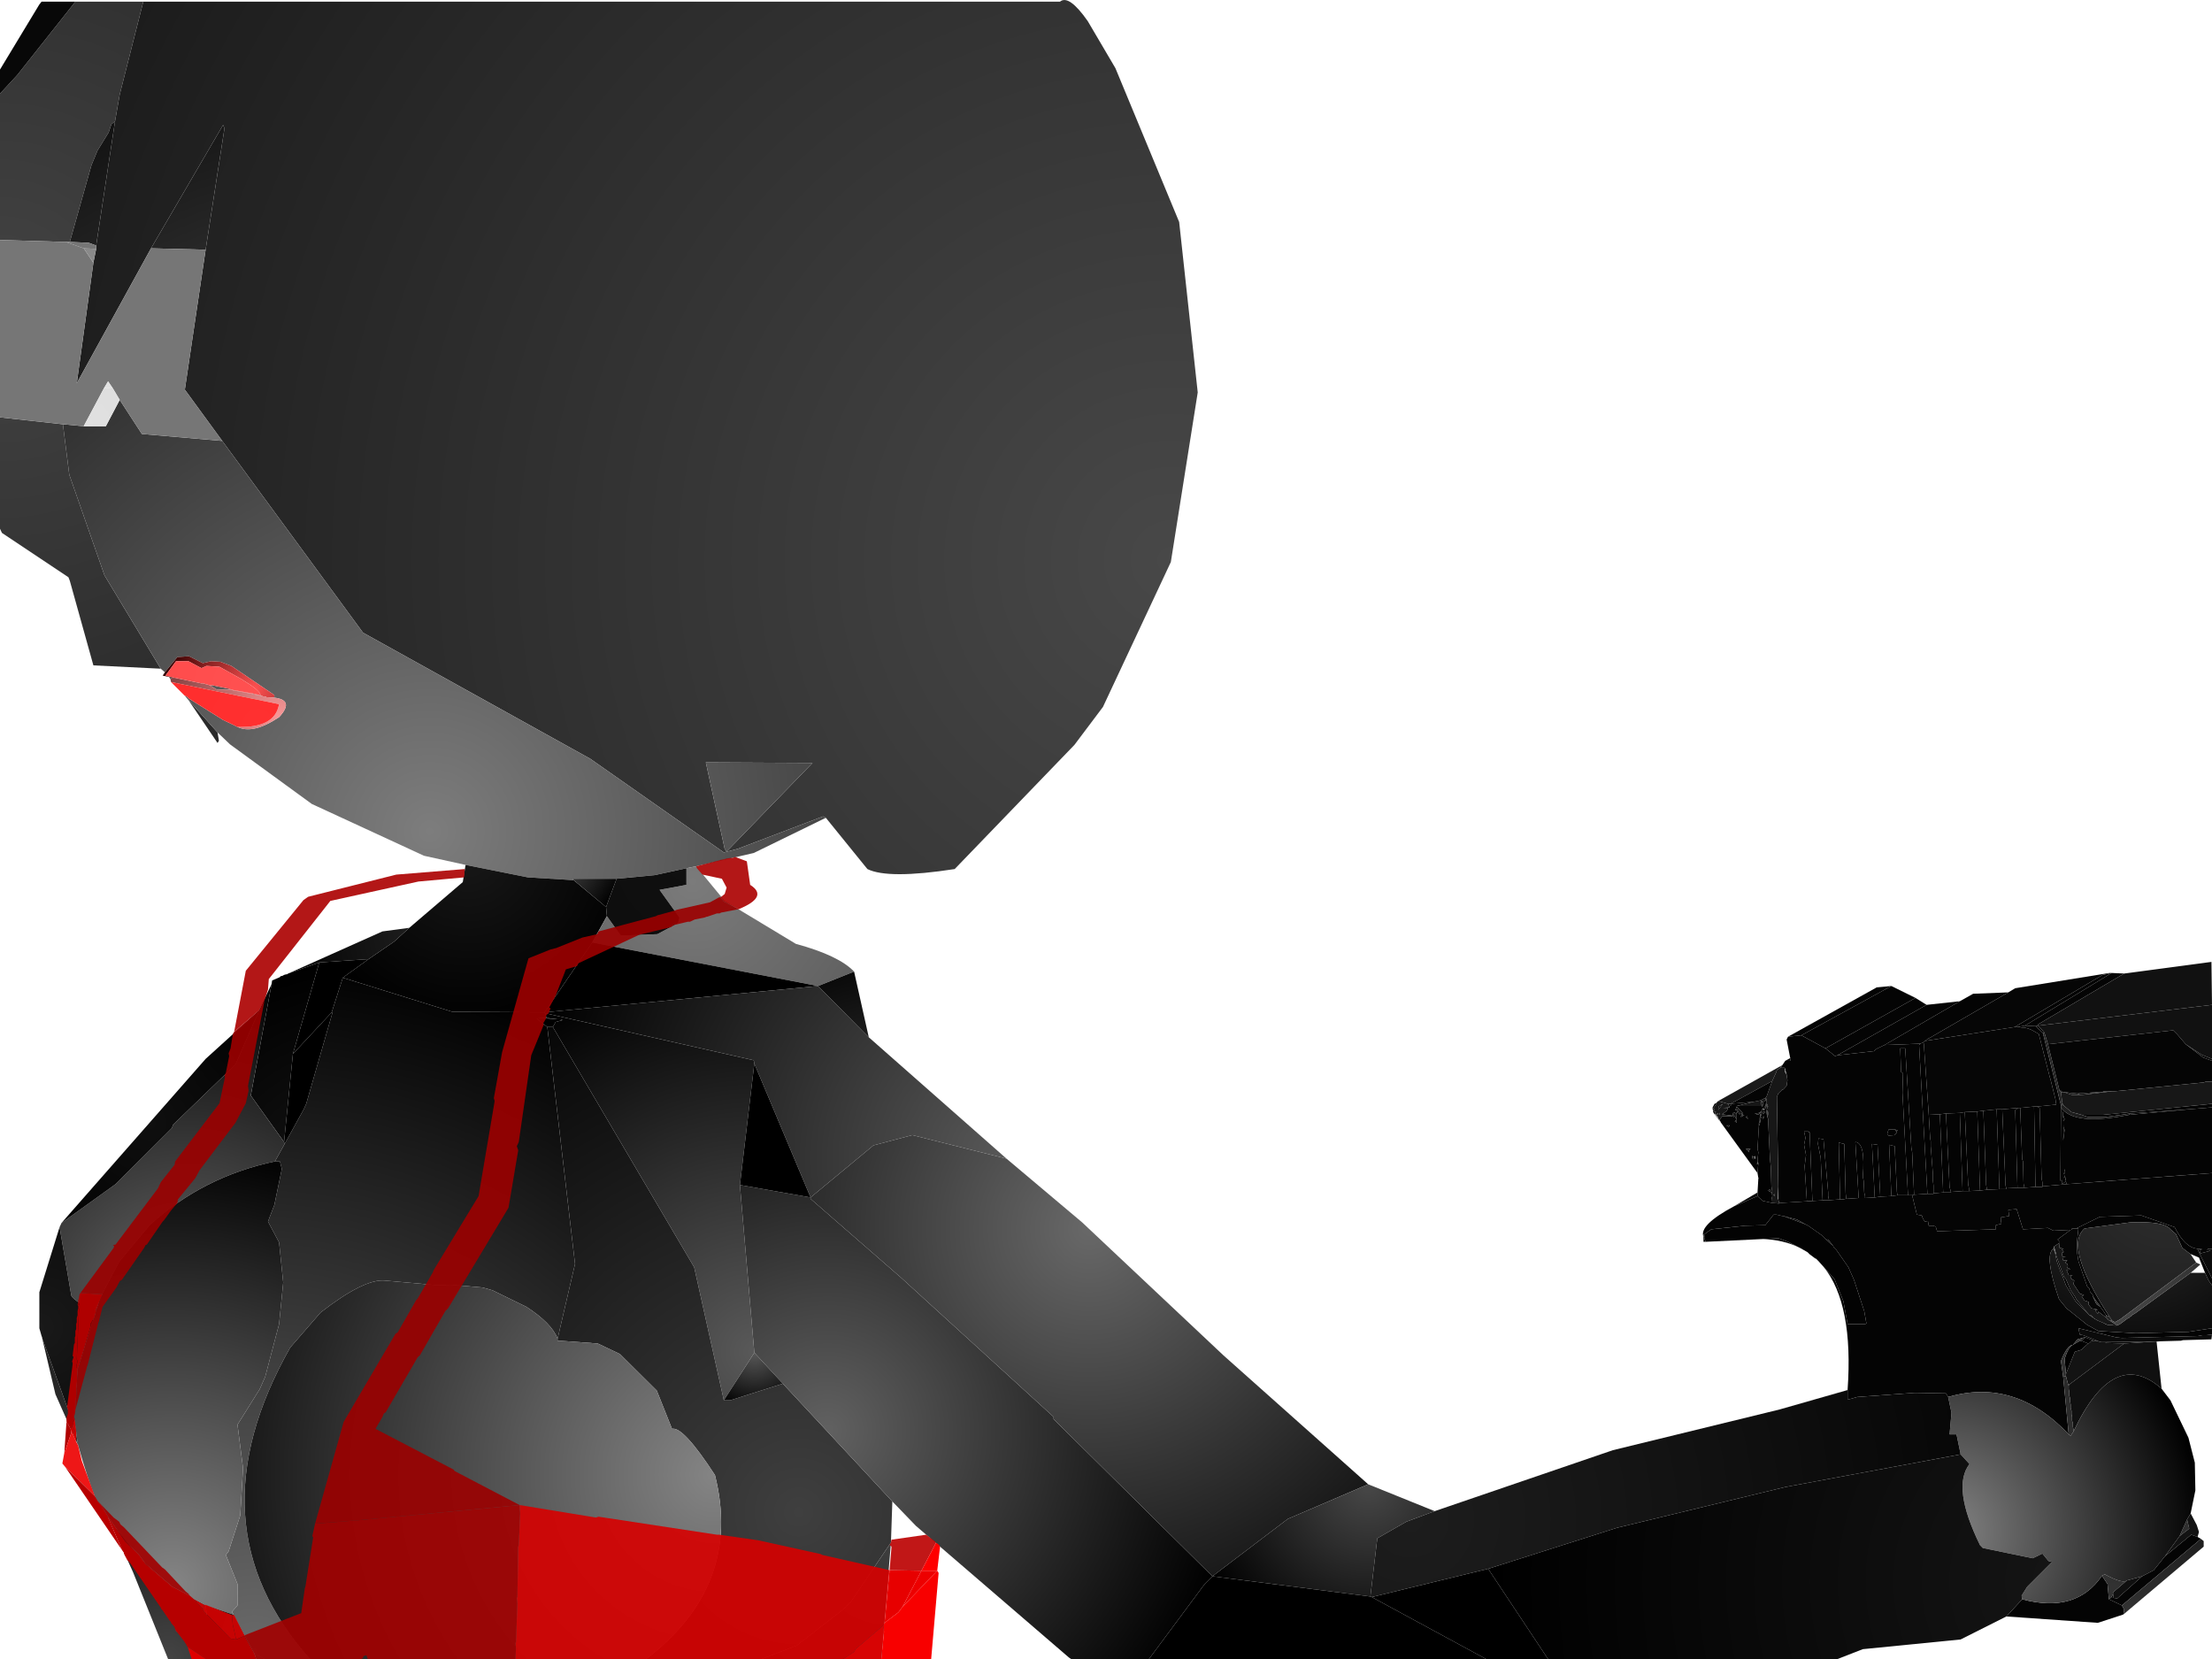 <?xml version="1.0" encoding="UTF-8" standalone="no"?>
<svg xmlns:xlink="http://www.w3.org/1999/xlink" height="299.4px" width="399.1px" xmlns="http://www.w3.org/2000/svg">
  <g transform="matrix(1.0, 0.0, 0.0, 1.0, 400.0, 300.3)">
    <path d="M-360.75 -168.15 L-360.5 -166.65 -360.75 -166.25 -366.0 -174.0 -360.75 -168.15 M-371.0 -179.65 L-383.15 -180.25 -387.4 -195.5 -387.65 -196.15 -399.65 -204.15 -400.0 -204.9 -400.0 -225.0 -388.65 -223.75 -387.5 -214.65 -381.15 -196.5 -371.0 -179.65 M-400.0 -257.0 L-400.0 -283.4 -396.9 -286.75 -386.4 -300.0 -374.15 -300.0 -378.4 -283.25 -379.25 -278.4 -379.9 -277.9 -380.4 -276.4 -382.4 -273.15 -383.5 -270.5 -387.4 -256.65 -388.15 -256.65 -400.0 -257.0" fill="url(#gradient0)" fill-rule="evenodd" stroke="none"/>
    <path d="M-374.15 -300.0 L-208.75 -300.0 Q-207.15 -301.35 -203.75 -296.5 L-198.75 -288.0 -187.25 -260.25 -183.9 -229.5 -188.75 -198.9 -201.0 -172.75 -206.15 -165.9 -227.75 -143.5 Q-239.75 -141.65 -243.5 -143.5 L-251.0 -152.75 -251.5 -153.0 -266.9 -147.15 -269.4 -146.5 -293.5 -163.4 -334.5 -186.15 -359.9 -220.75 -366.65 -230.0 -362.9 -255.25 -359.5 -277.15 -359.75 -277.75 -372.75 -255.5 -386.15 -231.15 -383.15 -252.9 -382.65 -255.4 -382.65 -256.0 -379.25 -278.4 -378.4 -283.25 -374.15 -300.0 M-253.4 -162.65 L-272.65 -162.75 -269.25 -147.15 -268.9 -146.65 -253.4 -162.65" fill="url(#gradient1)" fill-rule="evenodd" stroke="none"/>
    <path d="M-316.0 -144.25 L-323.5 -145.9 -343.75 -155.25 -358.5 -166.0 -360.75 -168.15 -366.0 -174.0 -366.65 -174.75 -366.5 -174.75 -366.15 -174.5 -365.9 -174.25 -359.75 -170.4 -357.65 -169.4 -357.4 -169.25 -357.15 -169.15 Q-354.4 -167.75 -349.65 -170.9 -346.4 -174.4 -351.65 -174.5 L-350.5 -174.5 -350.5 -174.9 -358.25 -180.15 -360.25 -180.9 -361.9 -181.0 -363.4 -180.65 -365.9 -181.9 -368.0 -181.75 -370.25 -179.0 -371.0 -179.65 -381.15 -196.5 -387.5 -214.65 -388.65 -223.75 -384.9 -223.4 -380.9 -223.4 -378.4 -228.15 -374.4 -222.0 -359.9 -220.75 -334.5 -186.15 -293.5 -163.4 -269.4 -146.5 -266.9 -147.15 -251.5 -153.0 -251.0 -152.75 -264.0 -146.4 -274.4 -144.0 -276.15 -143.65 -281.9 -142.4 -288.75 -141.75 -296.65 -141.75 -296.5 -141.5 -304.75 -142.0 -316.0 -144.25 M-369.25 -177.75 L-369.5 -178.15 -369.0 -178.0 -369.25 -177.75 M-387.4 -256.65 L-383.5 -270.5 -382.4 -273.15 -380.4 -276.4 -379.9 -277.9 -379.25 -278.4 -382.65 -256.0 -384.0 -256.5 -387.4 -256.65 M-372.75 -255.5 L-359.75 -277.75 -359.5 -277.15 -362.9 -255.25 -372.75 -255.5 M-352.9 -174.75 L-353.5 -174.9 -354.15 -175.0 -354.65 -175.15 -354.25 -175.15 -354.15 -175.0 -353.65 -175.0 -353.5 -174.9 -353.0 -174.9 -352.9 -174.75 M-358.4 -175.9 L-360.9 -175.9 -362.15 -176.65 -361.65 -176.65 -358.5 -176.0 -358.4 -175.9 M-253.4 -162.65 L-268.9 -146.65 -269.25 -147.15 -272.65 -162.75 -253.4 -162.65" fill="url(#gradient2)" fill-rule="evenodd" stroke="none"/>
    <path d="M-400.0 -225.0 L-400.0 -257.0 -388.15 -256.65 -384.9 -255.5 -383.15 -252.9 -386.15 -231.15 -372.75 -255.5 -362.9 -255.25 -366.65 -230.0 -359.9 -220.75 -374.4 -222.0 -378.4 -228.15 -379.65 -230.25 -380.5 -231.5 -381.25 -230.25 -384.9 -223.4 -388.65 -223.75 -400.0 -225.0" fill="url(#gradient3)" fill-rule="evenodd" stroke="none"/>
    <path d="M-382.65 -255.4 L-383.15 -252.9 -384.9 -255.5 -382.65 -255.4" fill="url(#gradient4)" fill-rule="evenodd" stroke="none"/>
    <path d="M-382.65 -256.0 L-382.65 -255.4 -384.9 -255.5 -388.15 -256.65 -387.4 -256.65 -384.0 -256.5 -382.65 -256.0" fill="url(#gradient5)" fill-rule="evenodd" stroke="none"/>
    <path d="M-400.0 -283.4 L-400.0 -287.75 -392.9 -299.5 -392.5 -300.0 -386.4 -300.0 -396.9 -286.75 -400.0 -283.4" fill="url(#gradient6)" fill-rule="evenodd" stroke="none"/>
    <path d="M-381.25 -230.25 L-380.5 -231.5 -379.65 -230.25 -381.25 -230.25" fill="url(#gradient7)" fill-rule="evenodd" stroke="none"/>
    <path d="M-379.65 -230.25 L-378.4 -228.15 -380.9 -223.4 -384.9 -223.4 -381.25 -230.25 -379.65 -230.25" fill="url(#gradient8)" fill-rule="evenodd" stroke="none"/>
    <path d="M-369.5 -178.15 L-370.65 -178.4 -370.25 -179.0 -368.0 -181.75 -365.9 -181.9 -363.4 -180.65 -361.9 -181.0 -360.25 -180.9 -358.25 -180.15 -350.5 -174.9 -350.5 -174.5 -351.65 -174.5 -351.9 -174.5 -352.15 -174.65 -352.5 -174.65 -352.75 -174.75 -352.9 -174.75 -353.0 -174.9 -353.5 -174.9 -353.65 -175.0 -354.15 -175.0 -354.25 -175.15 -354.65 -175.15 -358.0 -175.75 -358.15 -175.85 -354.25 -175.15 -353.65 -175.0 -353.0 -174.9 Q-353.0 -175.65 -356.4 -177.75 L-360.4 -180.0 -362.75 -180.15 -363.65 -179.75 -366.0 -181.0 -368.25 -181.0 -370.15 -178.4 -368.5 -178.0 -369.0 -178.0 -369.5 -178.15" fill="url(#gradient9)" fill-rule="evenodd" stroke="none"/>
    <path d="M-369.15 -177.25 L-369.25 -177.75 -369.0 -178.0 -368.5 -178.0 -368.4 -178.0 -363.65 -177.0 -363.25 -177.0 -363.0 -176.9 -362.4 -176.75 -362.15 -176.65 -360.9 -175.9 -358.4 -175.9 -358.25 -175.9 -358.15 -175.85 -358.0 -175.75 -354.65 -175.15 -354.15 -175.0 -353.5 -174.9 -352.9 -174.75 -352.75 -174.75 -352.5 -174.65 -352.15 -174.65 -351.9 -174.5 -351.65 -174.5 Q-346.4 -174.4 -349.65 -170.9 -354.4 -167.75 -357.15 -169.15 -350.4 -168.9 -349.65 -173.25 L-369.15 -177.25" fill="url(#gradient10)" fill-rule="evenodd" stroke="none"/>
    <path d="M-358.15 -175.85 L-358.25 -175.9 -358.4 -175.9 -358.5 -176.0 -361.65 -176.65 -362.15 -176.65 -362.4 -176.75 -363.0 -176.9 -363.25 -177.0 -363.65 -177.0 -368.4 -178.0 -368.5 -178.0 -370.15 -178.4 -368.25 -181.0 -366.0 -181.0 -363.65 -179.75 -362.75 -180.15 -360.4 -180.0 -356.4 -177.75 Q-353.0 -175.65 -353.0 -174.9 L-353.65 -175.0 -354.25 -175.15 -358.15 -175.85" fill="url(#gradient11)" fill-rule="evenodd" stroke="none"/>
    <path d="M-366.65 -174.75 L-369.15 -177.25 -349.65 -173.25 Q-350.4 -168.9 -357.15 -169.15 L-357.4 -169.25 -357.65 -169.4 -359.75 -170.4 -365.9 -174.25 -366.15 -174.5 -366.5 -174.75 -366.65 -174.75" fill="url(#gradient12)" fill-rule="evenodd" stroke="none"/>
    <path d="M-326.15 -132.9 L-316.5 -141.15 -316.0 -144.25 -304.75 -142.0 -296.5 -141.5 -290.65 -136.65 -290.5 -135.0 -293.15 -130.25 -301.75 -117.65 -318.4 -117.75 -338.15 -123.9 -333.5 -127.25 -328.9 -130.4 -326.15 -132.9" fill="url(#gradient13)" fill-rule="evenodd" stroke="none"/>
    <path d="M-348.0 -124.65 L-331.0 -132.25 -326.15 -132.9 -328.9 -130.4 -333.5 -127.25 -342.4 -126.65 -348.0 -124.65" fill="url(#gradient14)" fill-rule="evenodd" stroke="none"/>
    <path d="M-351.0 -122.75 L-350.9 -123.4 -349.5 -124.0 -349.4 -124.15 -349.0 -124.25 -348.75 -124.4 -348.4 -124.5 -348.25 -124.5 -348.0 -124.65 -342.4 -126.65 -347.15 -110.15 -348.75 -94.25 -354.75 -102.65 -351.0 -122.75" fill="url(#gradient15)" fill-rule="evenodd" stroke="none"/>
    <path d="M-342.4 -126.65 L-333.5 -127.25 -338.15 -123.9 -340.15 -117.65 -347.15 -110.15 -342.4 -126.65" fill="url(#gradient16)" fill-rule="evenodd" stroke="none"/>
    <path d="M-274.4 -144.0 L-269.25 -137.75 -256.4 -130.0 Q-248.65 -127.9 -245.9 -125.0 L-252.4 -122.4 -293.15 -130.25 -290.5 -135.0 -288.0 -131.5 -281.4 -131.75 -277.65 -133.75 -277.4 -134.75 -281.0 -139.75 -276.15 -140.65 -276.15 -143.65 -274.4 -144.0" fill="url(#gradient17)" fill-rule="evenodd" stroke="none"/>
    <path d="M-290.5 -135.0 L-290.65 -136.65 -288.75 -141.75 -281.9 -142.4 -276.15 -143.65 -276.15 -140.65 -281.0 -139.75 -277.4 -134.75 -277.65 -133.75 -281.4 -131.75 -288.0 -131.5 -290.5 -135.0" fill="url(#gradient18)" fill-rule="evenodd" stroke="none"/>
    <path d="M-290.65 -136.65 L-296.5 -141.5 -296.65 -141.75 -288.75 -141.75 -290.65 -136.65" fill="url(#gradient19)" fill-rule="evenodd" stroke="none"/>
    <path d="M-301.75 -117.65 L-293.15 -130.25 -252.4 -122.4 -301.75 -117.65" fill="url(#gradient20)" fill-rule="evenodd" stroke="none"/>
    <path d="M-243.25 -113.15 L-218.4 -91.25 -235.4 -95.5 -242.4 -93.65 -253.75 -84.25 -263.9 -108.4 -264.0 -109.0 -301.65 -117.5 -301.75 -117.65 -252.4 -122.4 -243.25 -113.15" fill="url(#gradient21)" fill-rule="evenodd" stroke="none"/>
    <path d="M-245.9 -125.0 L-243.25 -113.15 -252.4 -122.4 -245.9 -125.0" fill="url(#gradient22)" fill-rule="evenodd" stroke="none"/>
    <path d="M-19.4 -124.75 L-19.0 -124.75 -34.65 -115.25 -36.0 -115.0 -36.5 -115.0 -20.65 -124.4 -19.4 -124.65 -19.4 -124.75" fill="url(#gradient23)" fill-rule="evenodd" stroke="none"/>
    <path d="M-19.0 -124.75 L-16.75 -124.65 -32.25 -115.5 -32.25 -115.25 -32.75 -115.15 -34.65 -115.25 -19.0 -124.75" fill="url(#gradient24)" fill-rule="evenodd" stroke="none"/>
    <path d="M-77.4 -113.25 L-75.0 -113.5 -70.65 -111.15 -68.9 -109.75 -68.5 -109.9 -61.9 -110.65 -61.65 -110.9 -61.25 -111.15 -60.0 -111.75 -53.5 -112.0 -53.75 -111.75 -52.25 -84.9 -54.65 -84.75 -55.0 -92.4 -55.15 -93.25 -56.25 -111.15 -57.15 -111.15 -57.0 -106.9 -56.65 -106.65 -56.75 -103.15 -55.75 -84.65 -57.65 -84.65 -57.75 -85.25 -58.15 -93.5 -59.15 -93.75 -58.75 -84.5 -60.75 -84.4 -61.25 -93.75 -62.25 -93.9 -61.75 -84.25 -63.5 -84.15 -63.5 -84.5 -63.65 -85.15 -63.75 -87.25 -63.9 -88.0 Q-63.4 -94.15 -65.25 -94.25 L-64.65 -84.15 -66.9 -84.0 -66.9 -84.15 -67.0 -85.0 -67.25 -93.9 -68.25 -94.15 -68.0 -83.9 -70.0 -83.75 -70.15 -84.5 -70.15 -85.15 -71.0 -94.75 -71.9 -94.9 -72.0 -93.9 -71.5 -91.4 -71.15 -83.75 -70.75 -83.75 -79.0 -83.25 -79.15 -83.9 -79.15 -86.15 -79.4 -102.4 -79.15 -103.0 -78.5 -103.65 -78.25 -103.75 -77.65 -104.4 -77.5 -105.4 -77.65 -106.4 -78.0 -107.65 -78.75 -107.65 -78.4 -108.15 -77.9 -108.9 -77.0 -108.9 -76.9 -109.4 -77.0 -109.4 -77.65 -112.75 -77.4 -113.25 M-82.9 -88.65 L-89.5 -97.75 -89.75 -98.25 -89.25 -98.9 -87.4 -98.9 -87.25 -99.25 -87.25 -98.75 -87.0 -98.9 -86.65 -98.25 -87.0 -98.0 -86.65 -97.75 -86.65 -98.25 -86.65 -99.5 -86.4 -99.75 -86.15 -99.25 -85.75 -99.4 -85.9 -98.75 -85.25 -99.15 -85.75 -99.0 -85.5 -99.4 -86.65 -100.65 -86.9 -100.0 -86.4 -100.0 -86.75 -99.4 -87.25 -99.65 -87.4 -99.0 -89.3 -99.25 -88.4 -99.9 -88.25 -100.4 -89.15 -100.4 -87.9 -100.5 -88.25 -101.15 -87.75 -101.15 -83.65 -101.5 -86.65 -100.75 -82.15 -100.75 -82.25 -101.5 -81.9 -101.5 -81.9 -101.25 -82.15 -100.75 -82.0 -100.65 -82.0 -100.25 -81.65 -100.5 -81.5 -100.75 -81.4 -101.0 -81.4 -100.5 -81.65 -100.15 -82.0 -100.25 -82.15 -99.9 -82.25 -99.75 -82.25 -99.65 -82.4 -99.15 -82.4 -98.9 -82.5 -98.65 -82.5 -98.0 -82.65 -97.65 -82.65 -97.15 -82.9 -93.0 -82.75 -92.4 -82.9 -90.9 -82.9 -90.65 -83.0 -90.25 -82.75 -90.4 -82.9 -88.65 M-90.65 -99.25 L-90.9 -99.65 -90.9 -99.9 -90.65 -100.25 -90.65 -99.65 -90.4 -99.75 -90.65 -99.25 M-91.0 -100.15 L-91.0 -100.5 -90.65 -101.15 -90.4 -101.25 -90.25 -101.25 -91.0 -100.15 M-52.0 -99.15 L-50.0 -99.25 -49.4 -85.15 -51.15 -85.0 -51.15 -86.4 -51.25 -87.25 -51.25 -88.4 -51.65 -93.5 -51.65 -94.4 -51.75 -94.9 -52.0 -99.15 M-48.9 -99.4 L-46.4 -99.5 -45.9 -85.4 -48.0 -85.25 -48.25 -86.15 -48.9 -99.4 M-45.5 -99.65 L-43.25 -99.75 -42.75 -85.5 -44.75 -85.4 -44.75 -85.9 -44.9 -86.65 -45.5 -99.65 M-42.15 -99.9 L-39.75 -100.15 -39.25 -85.75 -41.5 -85.65 -41.65 -86.5 -42.15 -99.9 M-38.75 -100.15 L-35.9 -100.4 -36.4 -100.0 -36.0 -86.0 -38.0 -85.9 -38.15 -86.4 -38.75 -100.15 M-35.5 -100.4 L-33.0 -100.65 -32.75 -86.15 -34.75 -86.0 -34.9 -86.75 -35.0 -90.75 -35.15 -91.15 -35.5 -100.4 M-32.5 -100.65 L-29.0 -101.0 -29.15 -102.0 -30.0 -105.4 -30.0 -105.5 -30.15 -105.9 -32.15 -113.75 -33.5 -114.5 -34.15 -114.75 -34.75 -114.9 -35.15 -114.9 -35.65 -115.0 -36.0 -115.0 -34.65 -115.25 -32.75 -115.15 -31.4 -113.9 -28.15 -100.9 -28.15 -100.5 -28.25 -87.25 -28.0 -87.4 -28.0 -86.65 -27.25 -87.15 -27.15 -86.65 -31.5 -86.25 -31.5 -87.0 -31.65 -87.65 -32.0 -100.4 -32.5 -100.65 M-27.4 -88.0 L-27.65 -87.75 -27.4 -88.25 -27.4 -88.0 M-27.75 -99.15 L-27.65 -98.75 -27.5 -98.4 -27.65 -98.0 -27.9 -99.75 -27.75 -99.5 -27.75 -99.15 M-27.65 -97.0 L-27.5 -96.4 -27.75 -94.5 -27.65 -97.4 -27.65 -97.0 M-27.4 -89.4 L-27.4 -88.75 -27.65 -88.4 -27.4 -89.4 M-57.8 -96.1 L-57.65 -96.4 -58.15 -96.5 -59.25 -96.5 -59.5 -95.75 -59.25 -95.4 -58.15 -95.5 -57.75 -96.0 -57.8 -96.1 M-73.75 -96.15 L-74.5 -96.15 -74.25 -95.0 -74.5 -93.75 -74.15 -91.9 -74.4 -89.9 -74.0 -83.65 -73.0 -83.65 -73.5 -96.0 -73.75 -96.15 M-81.4 -101.75 L-81.25 -102.15 -81.25 -101.65 -81.4 -101.75 M-80.25 -85.25 L-80.4 -85.15 -80.65 -85.15 -80.25 -85.25 M-82.75 -99.15 L-82.25 -99.75 -82.65 -99.5 -83.4 -99.4 -82.75 -99.15 M-81.9 -99.75 L-81.75 -99.75 -81.5 -99.65 -81.9 -99.25 -81.9 -99.75 M-84.65 -98.4 L-84.75 -98.9 -85.0 -98.75 -84.65 -98.4 M-81.65 -98.9 L-81.9 -98.4 -82.0 -98.75 -81.65 -98.9 M-84.15 -93.0 L-85.0 -93.0 -84.4 -92.4 -84.5 -92.75 -84.15 -93.0 M-83.5 -91.5 L-83.9 -91.75 -83.75 -91.15 -83.25 -91.25 -83.4 -91.75 -83.5 -91.5 M-87.65 -100.9 L-87.65 -101.0 -87.9 -100.75 -87.65 -100.9 M-89.15 -101.15 L-90.0 -100.0 -89.9 -100.65 -89.15 -101.15 M-90.5 -99.25 L-89.75 -99.5 -89.75 -99.15 -90.4 -99.25 -90.25 -99.0 -90.5 -99.25 M-88.15 -97.0 L-87.9 -97.25 -88.5 -97.25 -88.15 -97.0 M-81.0 -85.5 L-80.65 -85.75 -80.65 -85.25 -81.0 -85.5 M-79.9 -84.9 L-79.75 -84.5 -80.0 -84.65 -79.9 -84.9" fill="url(#gradient25)" fill-rule="evenodd" stroke="none"/>
    <path d="M-36.5 -115.0 L-36.0 -115.0 -35.65 -115.0 -35.15 -114.9 -34.75 -114.9 -34.15 -114.75 -33.5 -114.5 -32.15 -113.75 -30.15 -105.9 -30.0 -105.5 -30.0 -105.4 -29.15 -102.0 -29.0 -101.0 -32.5 -100.65 -33.0 -100.65 -35.5 -100.4 -35.9 -100.4 -38.75 -100.15 -39.75 -100.15 -42.15 -99.9 -43.25 -99.75 -45.5 -99.65 -46.4 -99.5 -48.9 -99.4 -50.0 -99.25 -52.0 -99.15 -52.9 -112.0 -53.0 -112.25 -52.65 -112.5 -36.5 -115.0" fill="url(#gradient26)" fill-rule="evenodd" stroke="none"/>
    <path d="M-37.65 -121.25 L-36.4 -122.0 -19.4 -124.75 -19.4 -124.65 -20.65 -124.4 -36.5 -115.0 -52.65 -112.5 -52.15 -112.9 -51.9 -113.0 -37.65 -121.25" fill="url(#gradient27)" fill-rule="evenodd" stroke="none"/>
    <path d="M-46.4 -119.65 L-44.0 -121.0 -37.65 -121.25 -51.9 -113.0 -52.15 -112.9 -52.65 -112.5 -53.0 -112.25 -53.5 -112.0 -60.0 -111.75 -46.4 -119.65" fill="url(#gradient28)" fill-rule="evenodd" stroke="none"/>
    <path d="M-52.4 -119.0 L-46.4 -119.65 -60.0 -111.75 -61.25 -111.15 -61.65 -110.9 -61.9 -110.65 -68.5 -109.9 -52.4 -119.0" fill="url(#gradient29)" fill-rule="evenodd" stroke="none"/>
    <path d="M-54.4 -120.25 L-52.4 -119.0 -68.5 -109.9 -68.9 -109.75 -70.65 -111.15 -54.4 -120.25" fill="url(#gradient30)" fill-rule="evenodd" stroke="none"/>
    <path d="M-75.0 -113.5 L-58.75 -122.4 -54.4 -120.25 -70.65 -111.15 -75.0 -113.5" fill="url(#gradient31)" fill-rule="evenodd" stroke="none"/>
    <path d="M-77.4 -113.25 L-61.4 -122.15 -58.75 -122.4 -75.0 -113.5 -77.4 -113.25" fill="url(#gradient32)" fill-rule="evenodd" stroke="none"/>
    <path d="M-16.75 -124.65 L-1.0 -126.75 -0.9 -119.0 -32.25 -115.25 -32.25 -115.5 -16.75 -124.65" fill="url(#gradient33)" fill-rule="evenodd" stroke="none"/>
    <path d="M-0.9 -119.0 L-0.9 -109.25 -2.75 -110.0 -5.65 -111.9 -7.15 -113.65 -7.9 -114.4 -30.5 -111.9 -31.15 -114.0 -32.25 -115.25 -0.9 -119.0" fill="url(#gradient34)" fill-rule="evenodd" stroke="none"/>
    <path d="M-389.25 -78.9 L-388.9 -79.65 -379.15 -86.65 -369.0 -96.75 -368.75 -97.4 -357.5 -108.25 -353.9 -116.5 -353.5 -117.25 -353.4 -117.65 -353.25 -118.0 -351.0 -122.75 -354.75 -102.65 -348.75 -94.25 -348.65 -93.9 -350.4 -90.75 Q-363.4 -88.0 -373.0 -79.25 L-378.5 -72.65 -382.0 -66.0 -382.75 -63.5 Q-387.15 -65.9 -387.15 -66.65 L-389.25 -78.9" fill="url(#gradient35)" fill-rule="evenodd" stroke="none"/>
    <path d="M-388.9 -79.65 L-362.9 -109.25 -353.25 -118.0 -353.4 -117.65 -353.5 -117.25 -353.9 -116.5 -357.5 -108.25 -368.75 -97.4 -369.0 -96.75 -379.15 -86.65 -388.9 -79.65" fill="url(#gradient36)" fill-rule="evenodd" stroke="none"/>
    <path d="M-344.0 -0.9 L-352.15 -0.9 -354.15 -2.0 -357.9 -9.0 -358.0 -9.25 -358.15 -9.5 -357.15 -10.65 -357.15 -14.5 -359.25 -19.75 -358.75 -20.4 -356.65 -26.9 -356.15 -35.4 -357.15 -43.25 -353.15 -49.65 -352.15 -51.9 -349.65 -61.4 -348.9 -68.9 -349.65 -76.15 -351.65 -79.9 -350.5 -82.9 -349.15 -89.4 -349.5 -90.75 -350.4 -90.75 -348.65 -93.9 -345.15 -100.25 -344.75 -101.15 -340.0 -117.65 -340.15 -117.65 -338.15 -123.9 -318.4 -117.75 -301.75 -117.65 -301.65 -117.5 -301.4 -116.65 -302.4 -116.65 -303.15 -116.5 -301.25 -115.0 -296.25 -72.25 -299.4 -58.75 Q-300.4 -61.5 -305.0 -64.5 L-311.15 -67.5 -312.9 -68.0 -318.65 -68.5 -320.9 -68.4 -330.5 -69.25 Q-334.25 -69.65 -342.15 -63.5 L-347.65 -57.15 Q-365.75 -25.15 -344.0 -0.9" fill="url(#gradient37)" fill-rule="evenodd" stroke="none"/>
    <path d="M-340.15 -117.65 L-340.0 -117.65 -344.75 -101.15 -345.15 -100.25 -348.65 -93.9 -348.75 -94.25 -347.15 -110.15 -340.15 -117.65" fill="url(#gradient38)" fill-rule="evenodd" stroke="none"/>
    <path d="M-301.65 -117.5 L-264.0 -109.0 -263.9 -108.4 -266.5 -86.5 -263.9 -56.25 -269.4 -47.65 -274.75 -71.65 -300.25 -115.0 -299.75 -115.9 -298.5 -116.25 -298.9 -116.4 -299.5 -116.4 -301.4 -116.65 -301.65 -117.5" fill="url(#gradient39)" fill-rule="evenodd" stroke="none"/>
    <path d="M-302.4 -116.65 L-301.4 -116.65 -299.5 -116.4 -302.4 -116.65" fill="url(#gradient40)" fill-rule="evenodd" stroke="none"/>
    <path d="M-302.4 -116.65 L-299.5 -116.4 -298.9 -116.4 -298.5 -116.25 -299.75 -115.9 -300.25 -115.0 -301.25 -115.0 -303.15 -116.5 -302.4 -116.65" fill="url(#gradient41)" fill-rule="evenodd" stroke="none"/>
    <path d="M-239.0 -29.4 L-239.25 -22.0 -246.5 -11.25 -247.9 -9.9 -256.25 -3.4 -262.75 -0.9 -283.5 -0.9 Q-266.0 -14.25 -271.0 -34.15 -276.75 -43.0 -278.75 -42.5 L-281.5 -49.4 -288.15 -56.0 -292.15 -57.9 -299.0 -58.4 -299.4 -58.4 -299.4 -58.75 -296.25 -72.25 -301.25 -115.0 -300.25 -115.0 -274.75 -71.65 -269.4 -47.65 -268.25 -47.65 -258.75 -50.65 -239.0 -29.4" fill="url(#gradient42)" fill-rule="evenodd" stroke="none"/>
    <path d="M-283.5 -0.9 L-344.0 -0.9 Q-365.75 -25.15 -347.65 -57.15 L-342.15 -63.5 Q-334.25 -69.65 -330.5 -69.25 L-320.9 -68.4 -318.65 -68.5 -312.9 -68.0 -311.15 -67.5 -305.0 -64.5 Q-300.4 -61.5 -299.4 -58.75 L-299.4 -58.4 -299.0 -58.4 -292.15 -57.9 -288.15 -56.0 -281.5 -49.4 -278.75 -42.5 Q-276.75 -43.0 -271.0 -34.15 -266.0 -14.25 -283.5 -0.9" fill="url(#gradient43)" fill-rule="evenodd" stroke="none"/>
    <path d="M-239.25 -22.0 L-241.0 -0.9 -262.75 -0.9 -256.25 -3.4 -247.9 -9.9 -246.5 -11.25 -239.25 -22.0" fill="url(#gradient44)" fill-rule="evenodd" stroke="none"/>
    <path d="M-192.75 -0.9 L-206.65 -0.9 -207.15 -1.25 -234.75 -25.0 -239.0 -29.4 -258.75 -50.65 -263.9 -56.25 -266.5 -86.5 -253.75 -84.25 -253.75 -84.0 -237.4 -69.75 -209.9 -44.65 -209.9 -44.25 -181.25 -15.9 -182.65 -14.5 -192.75 -0.9" fill="url(#gradient45)" fill-rule="evenodd" stroke="none"/>
    <path d="M-263.9 -56.25 L-258.75 -50.65 -268.25 -47.65 -269.4 -47.65 -263.9 -56.25" fill="url(#gradient46)" fill-rule="evenodd" stroke="none"/>
    <path d="M-263.9 -108.4 L-253.75 -84.25 -266.5 -86.5 -263.9 -108.4" fill="url(#gradient47)" fill-rule="evenodd" stroke="none"/>
    <path d="M-32.75 -115.15 L-32.25 -115.25 -31.15 -114.0 -31.4 -113.9 -32.75 -115.15" fill="url(#gradient48)" fill-rule="evenodd" stroke="none"/>
    <path d="M-31.4 -113.9 L-31.15 -114.0 -30.5 -111.9 -28.4 -103.5 -28.15 -103.25 -27.9 -101.25 -28.15 -100.9 -31.4 -113.9" fill="url(#gradient49)" fill-rule="evenodd" stroke="none"/>
    <path d="M-33.0 -100.65 L-32.5 -100.65 -32.0 -100.4 -31.65 -87.65 -31.5 -87.0 -31.5 -86.25 -31.5 -86.15 -32.75 -86.15 -33.0 -100.65" fill="url(#gradient50)" fill-rule="evenodd" stroke="none"/>
    <path d="M-35.9 -100.4 L-35.5 -100.4 -35.15 -91.15 -35.0 -90.75 -34.9 -86.75 -34.75 -86.0 -36.0 -86.0 -36.4 -100.0 -35.9 -100.4" fill="url(#gradient51)" fill-rule="evenodd" stroke="none"/>
    <path d="M-39.75 -100.15 L-38.75 -100.15 -38.15 -86.4 -38.0 -85.9 -38.0 -85.75 -39.25 -85.75 -39.75 -100.15" fill="url(#gradient52)" fill-rule="evenodd" stroke="none"/>
    <path d="M-43.25 -99.75 L-42.15 -99.9 -41.65 -86.5 -41.5 -85.65 -42.75 -85.5 -43.25 -99.75" fill="url(#gradient53)" fill-rule="evenodd" stroke="none"/>
    <path d="M-46.4 -99.5 L-45.5 -99.65 -44.9 -86.65 -44.75 -85.9 -44.75 -85.4 -45.9 -85.4 -46.4 -99.5" fill="url(#gradient54)" fill-rule="evenodd" stroke="none"/>
    <path d="M-50.0 -99.25 L-48.9 -99.4 -48.25 -86.15 -48.0 -85.25 -48.15 -85.15 -49.4 -85.15 -50.0 -99.25" fill="url(#gradient55)" fill-rule="evenodd" stroke="none"/>
    <path d="M-52.25 -84.9 L-53.75 -111.75 -53.5 -112.0 -53.0 -112.25 -52.9 -112.0 -52.0 -99.15 -51.75 -94.9 -51.65 -94.4 -51.65 -93.5 -51.25 -88.4 -51.25 -87.25 -51.15 -86.4 -51.15 -85.0 -51.15 -84.9 -52.25 -84.9" fill="url(#gradient56)" fill-rule="evenodd" stroke="none"/>
    <path d="M-0.9 -108.9 L-0.9 -105.15 -2.0 -105.15 -2.4 -105.0 -18.5 -103.4 -18.9 -103.4 -20.4 -103.4 -20.75 -103.25 -21.5 -103.25 -25.25 -103.0 -27.65 -103.25 -27.9 -103.25 -28.15 -103.5 -28.4 -103.5 -30.5 -111.9 -7.9 -114.4 -7.15 -113.65 -5.65 -111.9 -2.5 -109.5 -0.9 -108.9" fill="url(#gradient57)" fill-rule="evenodd" stroke="none"/>
    <path d="M-0.9 -109.25 L-0.9 -108.9 -2.5 -109.5 -5.65 -111.9 -2.75 -110.0 -0.9 -109.25" fill="url(#gradient58)" fill-rule="evenodd" stroke="none"/>
    <path d="M-55.75 -84.65 L-56.75 -103.15 -56.65 -106.65 -57.0 -106.9 -57.15 -111.15 -56.25 -111.15 -55.15 -93.25 -55.0 -92.4 -54.65 -84.75 -55.0 -84.65 -55.75 -84.65" fill="url(#gradient59)" fill-rule="evenodd" stroke="none"/>
    <path d="M-0.9 -88.65 L-0.9 -75.0 -1.65 -75.0 -1.75 -74.75 -1.15 -74.65 -3.0 -74.15 -3.15 -74.75 -2.65 -74.9 -3.5 -75.0 Q-5.75 -75.15 -7.65 -78.9 L-13.65 -81.0 -21.15 -80.75 -25.4 -78.65 -26.15 -78.65 -26.25 -78.4 -26.4 -78.4 -29.5 -78.25 -30.5 -78.75 -35.0 -78.5 -36.15 -82.15 -37.65 -82.0 -37.5 -80.9 -39.0 -80.65 -39.0 -80.25 -38.9 -79.5 -39.9 -79.25 -39.9 -78.5 -50.5 -78.15 -50.75 -79.0 -51.25 -79.15 -52.0 -79.15 -52.15 -80.0 -52.75 -79.9 -53.15 -80.65 -53.25 -81.0 -54.15 -81.15 -55.0 -84.65 -54.65 -84.75 -52.25 -84.9 -51.15 -84.9 -51.15 -85.0 -49.4 -85.15 -48.15 -85.15 -48.0 -85.25 -45.9 -85.4 -44.75 -85.4 -42.75 -85.5 -41.5 -85.65 -39.25 -85.75 -38.0 -85.75 -38.0 -85.9 -36.0 -86.0 -34.75 -86.0 -32.75 -86.15 -31.5 -86.15 -31.5 -86.25 -27.15 -86.65 -0.9 -88.65" fill="url(#gradient60)" fill-rule="evenodd" stroke="none"/>
    <path d="M-77.9 -108.9 L-77.0 -109.4 -76.9 -109.4 -77.0 -108.9 -77.9 -108.9" fill="url(#gradient61)" fill-rule="evenodd" stroke="none"/>
    <path d="M-78.65 -108.0 L-78.4 -108.15 -78.75 -107.65 -78.65 -108.0" fill="url(#gradient62)" fill-rule="evenodd" stroke="none"/>
    <path d="M-90.0 -101.65 L-78.65 -108.0 -78.75 -107.65 -79.4 -107.25 -79.5 -106.9 -80.25 -105.25 -87.75 -101.15 -88.25 -101.15 -90.0 -101.65" fill="url(#gradient63)" fill-rule="evenodd" stroke="none"/>
    <path d="M-90.9 -99.9 L-91.0 -100.15 -90.25 -101.25 -90.4 -101.25 -90.0 -101.65 -88.25 -101.15 -87.9 -100.5 -89.15 -100.4 -88.25 -100.4 -88.4 -99.9 -89.3 -99.25 -87.4 -99.0 -87.25 -99.65 -86.75 -99.4 -86.4 -100.0 -86.9 -100.0 -86.65 -100.65 -85.5 -99.4 -85.75 -99.0 -85.25 -99.15 -85.9 -98.75 -85.75 -99.4 -86.15 -99.25 -86.4 -99.75 -86.65 -99.5 -86.65 -98.25 -86.65 -97.75 -87.0 -98.0 -86.65 -98.25 -87.0 -98.9 -87.25 -98.75 -87.25 -99.25 -87.4 -98.9 -89.25 -98.9 -89.75 -98.25 -89.9 -98.25 -90.0 -98.65 -90.15 -98.9 -90.25 -99.0 -90.4 -99.25 -89.75 -99.15 -89.75 -99.5 -90.5 -99.25 -90.65 -99.25 -90.4 -99.75 -90.65 -99.65 -90.65 -100.25 -90.9 -99.9 M-83.65 -101.5 L-82.4 -101.75 -81.9 -101.5 -82.25 -101.5 -82.15 -100.75 -86.65 -100.75 -83.65 -101.5 M-82.75 -99.15 L-83.4 -99.4 -82.65 -99.5 -82.25 -99.75 -82.75 -99.15 M-84.65 -98.4 L-85.0 -98.75 -84.75 -98.9 -84.65 -98.4 M-82.5 -98.65 L-82.4 -98.9 -82.25 -98.75 -82.5 -98.65 M-84.15 -93.0 L-84.5 -92.75 -84.4 -92.4 -85.0 -93.0 -84.15 -93.0 M-83.25 -91.25 L-83.75 -91.15 -83.9 -91.75 -83.5 -91.5 -83.25 -91.25 M-87.65 -100.9 L-87.9 -100.75 -87.65 -101.0 -87.65 -100.9 M-89.15 -101.15 L-89.9 -100.65 -90.0 -100.0 -89.15 -101.15 M-88.15 -97.0 L-88.5 -97.25 -87.9 -97.25 -88.15 -97.0" fill="url(#gradient64)" fill-rule="evenodd" stroke="none"/>
    <path d="M-81.4 -102.25 L-81.25 -102.5 -80.25 -105.25 -79.5 -106.9 -79.4 -107.25 -78.75 -107.65 -78.0 -107.65 -78.0 -107.0 -77.65 -106.4 -77.5 -105.4 -77.65 -104.4 -78.25 -103.75 -78.5 -103.65 -79.15 -103.0 -79.4 -102.4 -79.15 -86.15 -79.25 -84.0 -79.15 -83.9 -79.0 -83.25 -79.0 -83.15 -80.25 -83.25 -80.25 -83.75 -80.4 -83.9 -80.25 -84.4 -80.25 -84.75 -80.4 -85.15 -80.25 -85.25 -80.4 -86.25 -80.5 -89.75 -80.65 -91.15 -81.0 -98.5 -81.15 -98.75 -81.4 -100.5 -81.4 -101.0 -81.4 -101.15 -81.25 -101.25 -81.25 -101.65 -81.25 -102.15 -81.4 -101.75 -81.5 -102.0 -81.4 -102.25 M-81.0 -100.65 L-81.25 -101.25 -81.25 -100.75 -81.15 -100.4 -81.15 -100.25 -81.0 -100.65 M-81.15 -98.75 L-81.0 -99.15 -81.0 -99.65 -81.15 -100.0 -81.15 -98.75 M-79.9 -84.9 L-80.0 -84.65 -79.75 -84.5 -79.9 -84.9" fill="url(#gradient65)" fill-rule="evenodd" stroke="none"/>
    <path d="M-80.25 -105.25 L-81.25 -102.5 -81.4 -102.25 -82.4 -101.75 -83.65 -101.5 -87.75 -101.15 -80.25 -105.25" fill="url(#gradient66)" fill-rule="evenodd" stroke="none"/>
    <path d="M-82.4 -101.75 L-81.4 -102.25 -81.5 -102.0 -81.4 -101.75 -81.9 -101.5 -82.4 -101.75" fill="url(#gradient67)" fill-rule="evenodd" stroke="none"/>
    <path d="M-79.15 -83.9 L-79.25 -84.0 -79.15 -86.15 -79.15 -83.9 M-77.65 -106.4 L-78.0 -107.0 -78.0 -107.65 -77.65 -106.4" fill="url(#gradient68)" fill-rule="evenodd" stroke="none"/>
    <path d="M-0.9 -105.15 L-0.9 -101.15 -20.65 -99.15 -24.4 -99.15 -26.25 -99.65 -27.75 -100.9 -27.9 -101.25 -28.15 -103.25 -27.9 -103.25 -27.65 -103.25 -26.15 -102.75 -24.5 -102.75 -18.9 -103.4 -18.5 -103.4 -2.4 -105.0 -2.0 -105.15 -0.9 -105.15" fill="url(#gradient69)" fill-rule="evenodd" stroke="none"/>
    <path d="M-0.9 -101.15 L-0.9 -100.5 -4.55 -100.2 -15.65 -99.4 -20.25 -98.75 -23.25 -98.75 -24.4 -99.15 -20.65 -99.15 -0.9 -101.15 M-0.9 -69.65 L-0.9 -68.4 -1.5 -69.25 -2.15 -70.65 -3.25 -73.4 -4.65 -74.0 -4.75 -74.0 -6.25 -75.15 -7.4 -77.65 -8.4 -78.5 Q-9.5 -80.0 -15.65 -79.75 L-23.9 -78.65 Q-27.65 -75.4 -19.4 -62.75 L-20.0 -63.0 -20.65 -64.0 -21.0 -64.4 -21.0 -64.5 -22.4 -66.4 -22.4 -66.65 -22.9 -67.25 -23.0 -67.75 -23.4 -68.15 -25.0 -72.75 -25.25 -74.4 -25.25 -76.4 -25.0 -78.65 -25.4 -78.65 -21.15 -80.75 -13.65 -81.0 -7.65 -78.9 Q-5.75 -75.15 -3.5 -75.0 L-3.5 -74.9 -3.4 -74.75 -3.4 -74.65 -0.9 -69.65 M-0.9 -60.65 L-0.9 -59.5 -1.15 -59.5 -1.9 -59.4 -2.65 -59.4 -3.4 -59.25 -17.15 -58.9 -18.15 -59.0 -25.0 -60.65 -24.75 -59.5 -24.15 -59.4 -21.25 -58.25 -21.9 -58.4 -22.25 -58.4 -22.5 -58.5 -23.75 -59.0 -24.0 -59.0 -24.25 -58.9 -25.15 -58.65 -26.0 -57.65 Q-27.0 -57.65 -28.15 -54.75 L-27.75 -51.9 -26.75 -41.5 Q-36.4 -51.75 -48.5 -48.25 L-48.9 -48.9 -54.5 -49.0 -64.9 -48.25 -66.65 -47.75 -66.65 -49.5 Q-65.55 -65.0 -70.95 -71.7 L-69.0 -69.5 -67.4 -65.5 -66.65 -61.4 -63.5 -61.4 -63.25 -61.5 -63.65 -63.75 -65.5 -69.4 -66.5 -71.65 -68.65 -74.75 -69.15 -75.25 -69.25 -75.5 -70.15 -76.65 -70.5 -76.65 -71.4 -77.5 -73.75 -79.15 -74.25 -79.4 -75.75 -80.25 -78.25 -80.9 -78.4 -80.9 -79.5 -81.15 -80.0 -81.15 -81.5 -79.25 -85.15 -79.15 -91.25 -78.5 -92.65 -77.5 -92.65 -77.15 -92.5 -77.15 -92.5 -76.9 -92.25 -76.25 -92.65 -76.25 -92.65 -77.15 Q-93.5 -79.25 -87.15 -82.65 L-82.9 -84.5 -82.0 -83.65 -80.25 -83.25 -79.0 -83.15 -79.0 -83.25 -70.75 -83.75 -70.0 -83.75 -68.0 -83.9 -67.5 -83.9 -67.0 -84.0 -66.9 -84.0 -64.65 -84.15 -63.5 -84.15 -61.75 -84.25 -60.75 -84.4 -58.75 -84.5 -57.65 -84.65 -55.75 -84.65 -55.0 -84.65 -54.15 -81.15 -53.25 -81.0 -53.15 -80.65 -52.75 -79.9 -52.15 -80.0 -52.0 -79.15 -51.25 -79.15 -50.75 -79.0 -50.5 -78.15 -39.9 -78.5 -39.9 -79.25 -38.9 -79.5 -39.0 -80.25 -39.0 -80.65 -37.5 -80.9 -37.65 -82.0 -36.15 -82.15 -35.0 -78.5 -30.5 -78.75 -29.5 -78.25 -26.4 -78.4 -28.65 -76.75 -28.75 -76.65 -28.5 -76.4 -28.5 -76.0 -29.4 -75.4 -29.5 -75.0 Q-31.25 -73.9 -28.5 -65.9 L-27.15 -64.25 -23.4 -61.25 -21.4 -60.15 -14.65 -59.75 -5.15 -60.0 -0.9 -60.65 M-10.1 -58.3 L-10.9 -58.25 -11.25 -58.25 -16.75 -57.9 -20.0 -58.0 -20.15 -58.15 -11.25 -58.25 -10.1 -58.3 M-16.9 -9.0 L-21.5 -7.5 -38.0 -8.65 -35.15 -11.75 Q-25.4 -9.15 -20.75 -16.0 L-19.75 -14.5 -19.5 -11.75 -17.15 -10.65 -16.75 -9.9 -16.9 -9.0 M-71.8 -72.65 L-72.35 -73.2 -72.25 -73.15 -71.8 -72.65 M-73.85 -74.35 L-74.1 -74.5 -73.9 -74.4 -73.85 -74.35 M-75.45 -75.25 Q-78.25 -76.6 -81.9 -76.75 L-79.15 -76.9 -77.4 -76.25 -75.45 -75.25 M-24.5 -102.75 L-25.25 -103.0 -21.5 -103.25 -24.5 -102.75 M-29.0 -73.9 L-29.0 -73.75 -27.65 -70.0 -27.25 -69.5 -26.4 -67.5 -25.65 -66.4 -25.4 -65.9 -23.75 -63.9 -23.65 -63.75 -23.0 -63.0 -22.75 -63.0 -22.5 -62.65 -23.0 -63.0 -25.5 -65.5 -27.25 -68.4 -28.0 -70.4 -28.15 -70.65 -28.9 -72.75 -29.25 -74.4 -29.0 -73.9" fill="url(#gradient70)" fill-rule="evenodd" stroke="none"/>
    <path d="M-15.9 -99.15 Q-25.9 -97.15 -28.15 -100.5 L-28.15 -100.9 -27.75 -100.9 -26.25 -99.65 -24.4 -99.15 -23.25 -98.75 -20.25 -98.75 -15.65 -99.4 -15.9 -99.15" fill="url(#gradient71)" fill-rule="evenodd" stroke="none"/>
    <path d="M-28.15 -100.9 L-27.9 -101.25 -27.75 -100.9 -28.15 -100.9 M-27.25 -87.15 L-27.4 -87.5 -27.4 -88.0 -27.25 -87.15" fill="url(#gradient72)" fill-rule="evenodd" stroke="none"/>
    <path d="M-28.15 -103.25 L-28.4 -103.5 -28.15 -103.5 -27.9 -103.25 -28.15 -103.25 M-24.5 -102.75 L-26.15 -102.75 -27.65 -103.25 -25.25 -103.0 -24.5 -102.75" fill="url(#gradient73)" fill-rule="evenodd" stroke="none"/>
    <path d="M-21.5 -103.25 L-20.75 -103.25 -20.4 -103.4 -18.9 -103.4 -24.5 -102.75 -21.5 -103.25" fill="url(#gradient74)" fill-rule="evenodd" stroke="none"/>
    <path d="M-82.9 -85.15 L-82.75 -87.65 -82.65 -87.75 -82.75 -87.75 -82.9 -88.65 -82.75 -90.4 -82.9 -90.65 -82.9 -90.9 -82.75 -92.4 -82.9 -93.0 -82.65 -97.15 -82.5 -97.5 -82.25 -98.75 -82.4 -98.9 -82.25 -99.0 -82.15 -99.4 -82.15 -99.9 -82.0 -100.25 -82.0 -100.65 -81.9 -101.25 -81.9 -101.5 -81.4 -101.75 -81.25 -101.65 -81.25 -101.25 -81.4 -101.15 -81.4 -101.0 -81.5 -100.75 -81.65 -100.5 -82.0 -100.25 -81.75 -100.0 -81.65 -100.15 -81.4 -100.5 -81.15 -98.75 -81.0 -98.5 -80.65 -91.15 -80.5 -89.75 -80.4 -86.25 -80.25 -85.25 -80.65 -85.15 -80.4 -85.15 -80.25 -84.75 -80.25 -84.4 -80.4 -83.9 -80.25 -83.75 -80.25 -83.25 -82.0 -83.65 -82.9 -84.5 -82.9 -85.15 M-81.9 -99.75 L-81.9 -99.25 -81.5 -99.65 -81.75 -99.75 -81.9 -99.75 M-81.65 -98.9 L-82.0 -98.75 -81.9 -98.4 -81.65 -98.9 M-81.0 -85.5 L-80.65 -85.25 -80.65 -85.75 -81.0 -85.5" fill="url(#gradient75)" fill-rule="evenodd" stroke="none"/>
    <path d="M-81.9 -101.25 L-82.0 -100.65 -82.15 -100.75 -81.9 -101.25 M-82.4 -98.9 L-82.4 -99.15 -82.25 -99.65 -82.25 -99.75 -82.15 -99.9 -82.15 -99.4 -82.25 -99.0 -82.4 -98.9 M-82.25 -98.75 L-82.5 -97.5 -82.65 -97.15 -82.65 -97.65 -82.5 -98.0 -82.5 -98.65 -82.25 -98.75" fill="url(#gradient76)" fill-rule="evenodd" stroke="none"/>
    <path d="M-89.5 -97.75 L-89.9 -98.25 -90.65 -99.25 -90.5 -99.25 -90.25 -99.0 -90.15 -98.9 -90.0 -98.65 -89.9 -98.25 -89.75 -98.25 -89.5 -97.75" fill="url(#gradient77)" fill-rule="evenodd" stroke="none"/>
    <path d="M-81.25 -101.25 L-81.0 -100.65 -81.25 -100.75 -81.25 -101.25" fill="url(#gradient78)" fill-rule="evenodd" stroke="none"/>
    <path d="M-81.0 -100.65 L-81.15 -100.25 -81.15 -100.4 -81.25 -100.75 -81.0 -100.65 M-81.15 -98.75 L-81.15 -100.0 -81.0 -99.65 -81.0 -99.15 -81.15 -98.75" fill="url(#gradient79)" fill-rule="evenodd" stroke="none"/>
    <path d="M-82.0 -100.25 L-81.65 -100.15 -81.75 -100.0 -82.0 -100.25" fill="url(#gradient80)" fill-rule="evenodd" stroke="none"/>
    <path d="M-0.9 -100.5 L-0.9 -88.65 -27.15 -86.65 -27.25 -87.15 -28.0 -86.65 -28.0 -87.4 -28.25 -87.25 -28.15 -100.5 Q-25.9 -97.15 -15.9 -99.15 L-4.55 -100.2 -0.9 -100.5 M-27.4 -88.0 L-27.4 -87.5 -27.25 -87.15 -27.4 -88.0 -27.4 -88.25 -27.65 -87.75 -27.4 -88.0 M-27.75 -99.15 L-27.75 -99.5 -27.9 -99.75 -27.65 -98.0 -27.5 -98.4 -27.65 -98.75 -27.75 -99.15 M-27.65 -97.0 L-27.65 -97.4 -27.75 -94.5 -27.5 -96.4 -27.65 -97.0 M-27.4 -89.4 L-27.65 -88.4 -27.4 -88.75 -27.4 -89.4" fill="url(#gradient81)" fill-rule="evenodd" stroke="none"/>
    <path d="M-4.55 -100.2 L-15.9 -99.15 -15.65 -99.4 -4.55 -100.2" fill="url(#gradient82)" fill-rule="evenodd" stroke="none"/>
    <path d="M-73.5 -96.0 L-73.0 -83.65 -74.0 -83.65 -74.4 -89.9 -74.15 -91.9 -74.5 -93.75 -74.25 -95.0 -74.5 -96.15 -73.75 -96.15 -73.65 -96.0 -73.5 -96.0" fill="url(#gradient83)" fill-rule="evenodd" stroke="none"/>
    <path d="M-73.5 -96.0 L-73.65 -96.0 -73.75 -96.15 -73.5 -96.0" fill="url(#gradient84)" fill-rule="evenodd" stroke="none"/>
    <path d="M-58.15 -96.5 L-57.8 -96.1 -57.75 -96.0 -58.15 -95.5 -59.25 -95.4 -59.5 -95.75 -59.25 -96.5 -58.15 -96.5" fill="url(#gradient85)" fill-rule="evenodd" stroke="none"/>
    <path d="M-58.15 -96.5 L-57.65 -96.4 -57.8 -96.1 -58.15 -96.5" fill="url(#gradient86)" fill-rule="evenodd" stroke="none"/>
    <path d="M-83.25 -91.25 L-83.5 -91.5 -83.4 -91.75 -83.25 -91.25" fill="url(#gradient87)" fill-rule="evenodd" stroke="none"/>
    <path d="M-82.9 -90.65 L-82.75 -90.4 -83.0 -90.25 -82.9 -90.65" fill="url(#gradient88)" fill-rule="evenodd" stroke="none"/>
    <path d="M-82.75 -87.65 L-82.75 -87.75 -82.65 -87.75 -82.75 -87.65" fill="url(#gradient89)" fill-rule="evenodd" stroke="none"/>
    <path d="M-64.65 -84.15 L-65.25 -94.25 Q-63.4 -94.15 -63.9 -88.0 L-63.75 -87.25 -63.65 -85.15 -63.5 -84.5 -63.5 -84.15 -64.65 -84.15" fill="url(#gradient90)" fill-rule="evenodd" stroke="none"/>
    <path d="M-68.0 -83.9 L-68.25 -94.15 -67.25 -93.9 -67.0 -85.0 -66.9 -84.15 -66.9 -84.0 -67.0 -84.0 -67.5 -83.9 -68.0 -83.9" fill="url(#gradient91)" fill-rule="evenodd" stroke="none"/>
    <path d="M-70.75 -83.75 L-71.15 -83.75 -71.5 -91.4 -72.0 -93.9 -71.9 -94.9 -71.0 -94.75 -70.15 -85.15 -70.15 -84.5 -70.0 -83.75 -70.75 -83.75" fill="url(#gradient92)" fill-rule="evenodd" stroke="none"/>
    <path d="M-58.75 -84.5 L-59.15 -93.75 -58.15 -93.5 -57.75 -85.25 -57.65 -84.65 -58.75 -84.5" fill="url(#gradient93)" fill-rule="evenodd" stroke="none"/>
    <path d="M-61.75 -84.25 L-62.25 -93.9 -61.25 -93.75 -60.75 -84.4 -61.75 -84.25" fill="url(#gradient94)" fill-rule="evenodd" stroke="none"/>
    <path d="M-87.15 -82.65 L-82.9 -85.15 -82.9 -84.5 -87.15 -82.65" fill="url(#gradient95)" fill-rule="evenodd" stroke="none"/>
    <path d="M-218.4 -91.25 L-204.75 -79.75 -179.25 -55.75 -153.15 -32.5 -167.65 -26.25 -181.25 -15.9 -209.9 -44.25 -209.9 -44.65 -237.4 -69.75 -253.75 -84.0 -253.75 -84.25 -242.4 -93.65 -235.4 -95.5 -218.4 -91.25" fill="url(#gradient96)" fill-rule="evenodd" stroke="none"/>
    <path d="M-153.15 -32.5 L-141.15 -27.65 -146.25 -25.75 -151.5 -22.75 -152.75 -12.25 -181.25 -15.9 -167.65 -26.25 -153.15 -32.5" fill="url(#gradient97)" fill-rule="evenodd" stroke="none"/>
    <path d="M-70.95 -71.7 L-71.8 -72.65 -72.25 -73.15 -72.35 -73.2 -72.5 -73.25 -73.5 -74.0 -73.85 -74.35 -73.9 -74.4 -74.1 -74.5 -75.15 -75.1 -75.45 -75.25 -77.4 -76.25 -79.15 -76.9 -81.9 -76.75 -92.25 -76.25 -92.5 -76.9 -92.5 -77.15 -92.5 -77.5 -92.65 -77.5 -91.25 -78.5 -85.15 -79.15 -81.5 -79.25 -80.0 -81.15 -79.5 -81.15 -78.4 -80.9 -78.25 -80.9 -74.25 -79.4 -73.75 -79.15 -71.4 -77.5 -70.5 -76.65 -69.25 -75.5 -69.15 -75.25 -68.65 -74.75 -66.5 -71.65 -65.5 -69.4 -63.65 -63.75 -63.25 -61.5 -63.5 -61.4 -66.65 -61.4 -67.4 -65.5 -69.0 -69.5 -70.95 -71.7" fill="url(#gradient98)" fill-rule="evenodd" stroke="none"/>
    <path d="M-70.5 -76.65 L-70.15 -76.65 -69.25 -75.5 -70.5 -76.65 M-78.25 -80.9 L-75.75 -80.25 -74.25 -79.4 -78.25 -80.9" fill="url(#gradient99)" fill-rule="evenodd" stroke="none"/>
    <path d="M-26.4 -78.4 L-26.25 -78.4 -26.15 -78.65 -25.4 -78.65 -25.0 -78.65 -25.25 -76.4 -25.25 -74.4 -25.0 -72.75 -23.4 -68.15 -23.0 -67.75 -22.9 -67.25 -22.4 -66.65 -22.4 -66.4 -21.75 -65.0 -21.0 -64.5 -21.0 -64.4 -20.65 -64.0 -20.0 -63.0 -19.9 -62.5 -21.4 -63.65 -21.5 -63.25 -22.0 -63.9 -21.5 -64.0 -22.65 -64.25 -23.15 -64.9 -23.15 -65.4 -23.9 -65.65 -24.4 -66.4 -24.0 -66.65 -24.75 -66.9 -25.9 -68.65 -25.75 -69.25 -26.4 -69.65 -26.4 -70.15 -26.0 -70.25 -26.75 -70.25 -27.15 -71.15 -26.5 -71.25 -26.75 -71.5 -27.0 -71.5 -26.9 -71.9 -27.0 -72.25 -27.4 -72.5 -27.0 -72.9 -27.75 -72.9 -27.9 -73.5 -27.25 -73.5 -27.9 -73.65 -28.0 -74.25 -27.65 -74.4 -28.0 -74.9 -27.65 -75.0 -28.4 -75.15 -28.5 -76.0 -28.5 -76.4 -28.75 -76.65 -28.65 -76.75 -26.4 -78.4" fill="url(#gradient100)" fill-rule="evenodd" stroke="none"/>
    <path d="M-0.9 -75.0 L-0.9 -69.65 -3.4 -74.65 -3.4 -74.75 -3.5 -74.9 -3.5 -75.0 -2.65 -74.9 -3.15 -74.75 -3.0 -74.15 -1.15 -74.65 -1.75 -74.75 -1.65 -75.0 -0.9 -75.0" fill="url(#gradient101)" fill-rule="evenodd" stroke="none"/>
    <path d="M-92.65 -77.5 L-92.5 -77.5 -92.5 -77.15 -92.65 -77.15 -92.65 -77.5" fill="url(#gradient102)" fill-rule="evenodd" stroke="none"/>
    <path d="M-22.4 -66.4 L-21.0 -64.5 -21.75 -65.0 -22.4 -66.4 M-20.0 -63.0 L-19.4 -62.75 -18.9 -62.0 -19.25 -62.0 -19.65 -62.15 -19.9 -62.5 -20.0 -63.0" fill="url(#gradient103)" fill-rule="evenodd" stroke="none"/>
    <path d="M-28.5 -76.0 L-28.4 -75.15 -27.65 -75.0 -28.0 -74.9 -27.65 -74.4 -28.0 -74.25 -27.9 -73.65 -27.25 -73.5 -27.9 -73.5 -27.75 -72.9 -27.0 -72.9 -27.4 -72.5 -27.0 -72.25 -26.9 -71.9 -27.0 -71.5 -26.75 -71.5 -26.5 -71.25 -27.15 -71.15 -26.75 -70.25 -26.0 -70.25 -26.4 -70.15 -26.4 -69.65 -25.75 -69.25 -25.9 -68.65 -24.75 -66.9 -24.0 -66.65 -24.4 -66.4 -23.9 -65.65 -23.15 -65.4 -23.15 -64.9 -22.65 -64.25 -21.5 -64.0 -22.0 -63.9 -21.5 -63.25 -21.4 -63.65 -19.9 -62.5 -19.65 -62.15 -19.25 -62.0 -19.15 -61.9 -18.0 -61.15 -18.5 -61.15 -19.15 -61.25 -19.75 -61.25 -20.0 -61.4 -20.25 -61.5 -21.4 -62.0 -21.5 -62.0 -21.75 -62.25 -21.9 -62.25 -22.25 -62.5 -22.75 -63.0 -23.0 -63.0 -23.65 -63.75 -23.75 -63.9 -25.4 -65.9 -25.65 -66.4 -26.4 -67.5 -27.25 -69.5 -27.65 -70.0 -29.0 -73.75 -29.0 -73.9 -29.4 -75.4 -28.5 -76.0" fill="url(#gradient104)" fill-rule="evenodd" stroke="none"/>
    <path d="M-29.4 -75.4 L-29.0 -73.9 -29.25 -74.4 -29.25 -74.65 -29.4 -74.65 -29.5 -75.0 -29.4 -75.4 M-22.75 -63.0 L-22.25 -62.5 -21.9 -62.25 -22.15 -62.4 -22.25 -62.5 -22.5 -62.65 -22.75 -63.0 M-20.25 -61.5 L-20.0 -61.4 -20.15 -61.4 -20.25 -61.5" fill="url(#gradient105)" fill-rule="evenodd" stroke="none"/>
    <path d="M-0.9 -68.4 L-0.9 -60.65 -5.15 -60.0 -14.65 -59.75 -21.4 -60.15 -23.4 -61.25 -27.15 -64.25 -28.5 -65.9 Q-31.25 -73.9 -29.5 -75.0 L-29.4 -74.65 -29.25 -74.65 -29.25 -74.4 -28.9 -72.75 -28.15 -70.65 -28.0 -70.4 -27.25 -68.4 -25.5 -65.5 -23.0 -63.0 -22.5 -62.65 -22.25 -62.5 -22.15 -62.4 -21.9 -62.25 -21.75 -62.25 -21.5 -62.0 -21.4 -62.0 -20.25 -61.5 -20.15 -61.4 -20.0 -61.4 -19.75 -61.25 -19.15 -61.25 -18.5 -61.15 -18.0 -61.15 -17.5 -61.4 -16.15 -62.4 -15.9 -62.5 -15.65 -62.75 -15.4 -62.9 -15.15 -63.15 -14.9 -63.25 -4.75 -70.65 -2.15 -70.65 -1.5 -69.25 -0.9 -68.4" fill="url(#gradient106)" fill-rule="evenodd" stroke="none"/>
    <path d="M-19.4 -62.75 Q-27.65 -75.4 -23.9 -78.65 L-15.65 -79.75 Q-9.5 -80.0 -8.4 -78.5 L-7.4 -77.65 -6.25 -75.15 -4.75 -74.0 -3.75 -72.5 -17.5 -62.25 -18.4 -61.75 -18.9 -62.0 -19.4 -62.75" fill="url(#gradient107)" fill-rule="evenodd" stroke="none"/>
    <path d="M-18.9 -62.0 L-18.4 -61.75 -17.5 -62.25 -3.75 -72.5 -3.0 -72.15 -4.75 -70.65 -14.9 -63.25 -15.15 -63.15 -15.4 -62.9 -15.65 -62.75 -15.9 -62.5 -16.15 -62.4 -17.5 -61.4 -18.0 -61.15 -19.15 -61.9 -19.25 -62.0 -18.9 -62.0" fill="url(#gradient108)" fill-rule="evenodd" stroke="none"/>
    <path d="M-380.25 -26.0 L-380.4 -26.25 Q-382.4 -27.15 -385.9 -39.5 L-386.25 -41.65 -386.25 -41.9 -386.65 -44.65 -386.0 -53.4 -382.75 -63.5 -382.0 -66.0 -378.5 -72.65 -373.0 -79.25 Q-363.4 -88.0 -350.4 -90.75 L-349.5 -90.75 -349.15 -89.4 -350.5 -82.9 -351.65 -79.9 -349.65 -76.15 -348.9 -68.9 -349.65 -61.4 -352.15 -51.9 -353.15 -49.65 -357.15 -43.25 -356.15 -35.4 -356.65 -26.9 -358.75 -20.4 -359.25 -19.75 -357.15 -14.5 -357.15 -10.65 -358.15 -9.5 -358.0 -9.25 -357.9 -9.0 -362.9 -10.65 -369.15 -14.0 -374.25 -18.65 -380.25 -26.0" fill="url(#gradient109)" fill-rule="evenodd" stroke="none"/>
    <path d="M-353.75 -0.9 L-361.65 -0.9 -362.9 -10.65 -357.9 -9.0 -354.15 -2.0 -353.75 -0.9" fill="url(#gradient110)" fill-rule="evenodd" stroke="none"/>
    <path d="M-361.65 -0.9 L-369.65 -0.9 -376.0 -16.65 -380.25 -26.0 -374.25 -18.65 -369.15 -14.0 -362.9 -10.65 -361.65 -0.9" fill="url(#gradient111)" fill-rule="evenodd" stroke="none"/>
    <path d="M-385.9 -39.5 L-390.0 -48.75 -392.4 -58.9 -386.25 -41.9 -386.25 -41.65 -385.9 -39.5" fill="url(#gradient112)" fill-rule="evenodd" stroke="none"/>
    <path d="M-392.4 -58.9 L-392.4 -59.0 -392.5 -59.25 -392.9 -60.65 -392.9 -67.15 -389.25 -78.9 -387.15 -66.65 Q-387.15 -65.9 -382.75 -63.5 L-386.0 -53.4 -386.65 -44.65 -386.25 -41.9 -392.4 -58.9" fill="url(#gradient113)" fill-rule="evenodd" stroke="none"/>
    <path d="M-0.9 -59.5 L-1.0 -58.65 -6.15 -58.5 -6.5 -58.4 -10.1 -58.3 -11.25 -58.25 -20.15 -58.15 -20.9 -58.15 -21.15 -58.25 -21.25 -58.25 -24.15 -59.4 -24.75 -59.5 -25.0 -60.65 -18.15 -59.0 -17.15 -58.9 -3.4 -59.25 -2.65 -59.4 -1.9 -59.4 -1.15 -59.5 -0.9 -59.5" fill="url(#gradient114)" fill-rule="evenodd" stroke="none"/>
    <path d="M-27.25 -52.0 L-27.25 -52.4 -25.65 -56.4 -24.5 -56.75 -23.25 -57.9 -23.0 -58.0 -22.75 -58.25 -22.5 -58.4 -22.25 -58.4 -21.9 -58.4 -21.25 -58.25 -21.15 -58.25 -20.9 -58.15 -20.15 -58.15 -20.0 -58.0 -16.75 -57.9 -26.65 -50.5 -26.9 -50.65 -27.25 -52.0" fill="url(#gradient115)" fill-rule="evenodd" stroke="none"/>
    <path d="M-24.25 -58.9 L-24.0 -59.0 -23.75 -59.0 -24.5 -58.4 -25.0 -58.25 -24.25 -58.9" fill="url(#gradient116)" fill-rule="evenodd" stroke="none"/>
    <path d="M-23.75 -59.0 L-22.5 -58.5 -22.5 -58.4 -22.75 -58.25 -23.0 -58.0 -23.25 -57.9 -24.5 -58.4 -23.75 -59.0" fill="url(#gradient117)" fill-rule="evenodd" stroke="none"/>
    <path d="M-27.25 -52.4 L-27.5 -55.15 Q-26.75 -57.4 -26.0 -57.65 L-25.0 -58.25 -24.5 -58.4 -23.25 -57.9 -24.5 -56.75 -25.65 -56.4 -27.25 -52.4 M-26.75 -50.25 L-26.9 -50.65 -26.65 -50.5 -26.75 -50.25 M-18.65 -12.0 L-19.15 -12.0 -18.75 -12.65 -18.65 -12.0" fill="url(#gradient118)" fill-rule="evenodd" stroke="none"/>
    <path d="M-27.75 -51.9 L-28.15 -54.75 Q-27.0 -57.65 -26.0 -57.65 -26.75 -57.4 -27.5 -55.15 L-27.25 -52.4 -27.25 -52.0 -27.75 -51.9 M-26.0 -57.65 L-25.15 -58.65 -24.25 -58.9 -25.0 -58.25 -26.0 -57.65" fill="url(#gradient119)" fill-rule="evenodd" stroke="none"/>
    <path d="M-22.5 -58.5 L-22.25 -58.4 -22.5 -58.4 -22.5 -58.5" fill="url(#gradient120)" fill-rule="evenodd" stroke="none"/>
    <path d="M-10.9 -58.25 L-10.0 -49.75 Q-18.65 -57.4 -25.9 -42.0 L-25.9 -42.4 -26.0 -42.9 -26.0 -43.5 -26.15 -44.0 -26.15 -44.65 -26.25 -45.15 -26.25 -45.75 -26.4 -46.25 -26.4 -46.9 -26.5 -47.4 -26.5 -48.0 -26.65 -48.5 -26.65 -49.15 -26.75 -49.65 -26.75 -50.25 -26.65 -50.5 -16.75 -57.9 -11.25 -58.25 -10.9 -58.25" fill="url(#gradient121)" fill-rule="evenodd" stroke="none"/>
    <path d="M-27.75 -51.9 L-27.25 -52.0 -26.9 -50.65 -26.75 -50.25 -26.75 -49.65 -26.65 -49.15 -26.65 -48.5 -26.5 -48.0 -26.5 -47.4 -26.4 -46.9 -26.4 -46.25 -26.25 -45.75 -26.25 -45.15 -26.15 -44.65 -26.15 -44.0 -26.0 -43.5 -26.0 -42.9 -25.9 -42.4 -25.9 -42.0 -26.4 -41.25 -26.75 -41.5 -27.75 -51.9 M-20.75 -16.0 L-20.25 -16.25 Q-17.0 -14.5 -16.25 -15.15 L-18.75 -13.0 -18.75 -12.65 -19.15 -12.0 -19.5 -11.75 -19.75 -14.5 -20.75 -16.0 M-6.75 -23.15 L-5.4 -26.15 -5.0 -24.5 -6.75 -23.15" fill="url(#gradient122)" fill-rule="evenodd" stroke="none"/>
    <path d="M-10.0 -49.75 L-8.4 -47.65 -5.15 -40.9 -4.0 -36.4 -3.9 -31.4 -4.75 -27.25 -5.4 -26.15 -6.75 -23.15 -9.4 -19.5 -11.4 -17.0 -13.5 -15.9 -16.25 -15.15 Q-17.0 -14.5 -20.25 -16.25 L-20.75 -16.0 Q-25.4 -9.15 -35.15 -11.75 L-35.25 -12.4 -34.25 -14.0 -29.75 -18.5 -30.4 -18.65 -31.5 -20.0 -33.25 -19.15 -42.25 -21.0 -42.75 -21.5 Q-47.9 -32.0 -44.65 -36.15 L-46.25 -37.9 -47.0 -41.5 -48.25 -41.5 -47.9 -45.4 -48.5 -48.25 Q-36.4 -51.75 -26.75 -41.5 L-26.4 -41.25 -25.9 -42.0 Q-18.65 -57.4 -10.0 -49.75" fill="url(#gradient123)" fill-rule="evenodd" stroke="none"/>
    <path d="M-4.75 -27.25 L-3.65 -25.15 -3.25 -23.9 -3.5 -23.0 -4.65 -23.4 -9.4 -19.5 -6.75 -23.15 -5.0 -24.5 -5.4 -26.15 -4.75 -27.25 M-16.25 -15.15 L-13.5 -15.9 -18.0 -11.9 -18.65 -12.0 -18.75 -12.65 -18.75 -13.0 -16.25 -15.15" fill="url(#gradient124)" fill-rule="evenodd" stroke="none"/>
    <path d="M-141.15 -27.65 L-109.0 -38.65 -78.9 -46.0 -66.65 -49.5 -66.65 -47.75 -64.9 -48.25 -54.5 -49.0 -48.9 -48.9 -48.5 -48.25 -47.9 -45.4 -48.25 -41.5 -47.0 -41.5 -46.25 -37.9 -77.9 -32.0 -108.25 -24.65 -131.5 -17.25 -152.5 -12.15 -152.75 -12.25 -151.5 -22.75 -146.25 -25.75 -141.15 -27.65" fill="url(#gradient125)" fill-rule="evenodd" stroke="none"/>
    <path d="M-3.5 -23.0 L-2.9 -22.65 -17.15 -10.65 -19.5 -11.75 -19.15 -12.0 -18.65 -12.0 -18.0 -11.9 -13.5 -15.9 -11.4 -17.0 -9.4 -19.5 -4.65 -23.4 -3.5 -23.0" fill="url(#gradient126)" fill-rule="evenodd" stroke="none"/>
    <path d="M-2.9 -22.65 L-2.4 -22.25 -2.4 -21.25 -16.9 -9.0 -16.75 -9.9 -17.15 -10.65 -2.9 -22.65" fill="url(#gradient127)" fill-rule="evenodd" stroke="none"/>
    <path d="M-38.0 -8.65 L-46.25 -4.5 -63.9 -2.75 -68.65 -0.9 -120.65 -0.9 -131.5 -17.25 -108.25 -24.65 -77.9 -32.0 -46.25 -37.9 -44.65 -36.15 Q-47.9 -32.0 -42.75 -21.5 L-42.25 -21.0 -33.25 -19.15 -31.5 -20.0 -30.4 -18.65 -29.75 -18.5 -34.25 -14.0 -35.25 -12.4 -35.15 -11.75 -38.0 -8.65" fill="url(#gradient128)" fill-rule="evenodd" stroke="none"/>
    <path d="M-120.65 -0.9 L-131.75 -0.9 -152.5 -12.15 -131.5 -17.25 -120.65 -0.9" fill="url(#gradient129)" fill-rule="evenodd" stroke="none"/>
    <path d="M-131.75 -0.9 L-192.75 -0.9 -182.65 -14.5 -181.25 -15.9 -152.75 -12.25 -152.5 -12.15 -131.75 -0.9" fill="url(#gradient130)" fill-rule="evenodd" stroke="none"/>
    <path d="M-352.15 -0.9 L-353.75 -0.9 -354.15 -2.0 -352.15 -0.9" fill="url(#gradient131)" fill-rule="evenodd" stroke="none"/>
    <path d="M-357.75 -114.15 L-355.65 -125.15 -345.25 -137.9 -344.4 -138.5 -328.5 -142.5 -316.15 -143.5 -316.25 -142.0 -324.5 -141.25 -340.4 -137.75 -351.5 -123.65 -351.65 -121.75 -352.25 -119.9 -353.25 -118.0 -357.75 -114.15 M-270.0 -138.4 L-269.25 -139.0 -268.9 -140.15 -269.75 -141.75 -273.25 -142.5 -274.25 -143.65 -274.4 -144.0 -270.5 -145.0 -270.4 -145.0 -270.0 -145.15 -269.4 -145.25 -268.9 -145.4 -268.25 -145.5 -267.9 -145.5 -267.4 -145.65 -267.25 -145.65 -265.25 -144.9 -264.65 -140.65 Q-261.25 -138.5 -266.75 -136.25 L-269.4 -137.65 -270.0 -138.4" fill="#ab0000" fill-opacity="0.91" fill-rule="evenodd" stroke="none"/>
    <path d="M-357.75 -114.15 L-353.25 -118.0 -352.25 -119.9 -355.25 -104.4 -355.15 -103.5 -355.65 -101.25 -357.5 -97.75 -364.0 -89.15 -364.75 -87.75 -367.9 -83.9 -368.0 -83.25 -369.15 -81.9 -370.4 -80.15 -370.65 -79.9 -373.5 -75.75 -373.75 -75.65 -374.0 -75.15 -378.0 -69.4 -378.4 -69.15 -379.0 -68.0 -381.5 -64.5 -382.15 -61.9 -382.25 -61.65 -384.15 -54.15 -384.25 -53.9 -386.4 -45.9 -386.0 -53.15 -383.65 -61.0 -383.65 -61.5 -382.9 -62.75 -382.75 -63.5 -382.75 -63.9 -381.5 -66.75 -385.5 -67.0 -379.5 -75.15 -379.4 -75.5 -379.65 -75.65 -379.15 -75.75 -371.5 -85.9 -371.0 -87.0 -368.5 -90.15 -368.4 -90.75 -360.4 -101.25 -359.4 -106.0 -359.5 -106.25 -359.25 -106.75 -358.65 -109.75 -358.75 -110.25 -358.4 -111.15 -358.0 -113.65 -357.9 -113.9 -357.75 -114.15 M-343.15 -25.4 L-338.0 -43.75 -328.65 -59.65 -328.25 -59.9 -324.9 -65.75 -324.65 -66.0 -321.9 -70.75 -321.75 -71.15 -313.65 -84.5 -310.75 -101.65 -310.9 -102.15 -309.4 -110.5 -304.65 -127.4 -300.65 -129.0 -299.65 -129.25 -294.9 -131.15 -292.25 -131.75 -292.0 -132.25 -281.65 -135.0 -281.4 -135.15 -278.25 -136.0 -277.9 -136.15 -271.9 -137.5 -270.25 -138.4 -270.0 -138.4 -269.4 -137.65 -266.75 -136.25 -269.9 -135.65 -270.15 -135.5 -270.65 -135.5 -272.4 -134.9 -272.5 -134.9 -272.9 -134.75 -274.65 -134.4 -275.5 -134.0 -275.9 -134.0 -278.4 -133.4 -279.0 -133.0 -284.65 -131.65 -295.65 -126.5 -295.9 -126.0 -297.9 -125.4 -299.75 -120.65 -300.9 -118.5 -300.65 -118.4 -301.0 -117.5 -301.15 -117.4 -301.4 -117.15 -301.5 -116.9 -301.5 -116.5 -302.0 -115.65 -301.9 -115.4 -304.15 -109.9 -306.4 -94.25 -306.75 -93.5 -306.5 -92.75 -308.25 -82.4 -319.15 -64.25 -319.65 -63.75 -324.25 -55.75 -324.65 -55.4 -330.4 -45.5 -330.75 -45.25 -331.0 -44.65 -332.25 -42.5 -318.15 -35.15 -318.0 -34.9 -306.25 -28.75 -335.4 -26.0 -336.65 -26.0 -336.65 -25.9 -343.15 -25.4" fill="#9b0000" fill-opacity="0.91" fill-rule="evenodd" stroke="none"/>
    <path d="M-382.4 -29.5 L-379.5 -26.5 -378.5 -25.75 -378.25 -25.25 -377.65 -24.75 -370.75 -17.5 -370.25 -17.15 -366.5 -13.15 -366.0 -12.75 -365.75 -12.4 -368.9 -14.0 -373.75 -18.15 -374.9 -19.75 -377.4 -22.15 -380.5 -26.65 -381.75 -28.75 -382.15 -29.15 -382.4 -29.5 M-355.9 -5.25 L-345.65 -9.25 -345.0 -13.75 -344.9 -14.0 -343.5 -22.9 -343.65 -23.15 -343.15 -25.4 -336.65 -25.9 -336.65 -26.0 -335.4 -26.0 -306.25 -28.75 -306.15 -27.25 -306.4 -21.5 -306.5 -21.25 -306.65 -12.15 -306.75 -12.0 -306.65 -11.0 -306.9 -4.0 -307.0 -3.9 -306.9 -2.9 -307.0 -0.9 -333.15 -0.9 -333.25 -1.0 -333.65 -1.0 -333.9 -1.65 -334.4 -1.5 -334.5 -1.15 -334.75 -1.15 -334.5 -0.9 -353.75 -0.9 -353.9 -1.25 -353.9 -1.4 -354.15 -2.0 -355.9 -5.15 -355.9 -5.25" fill="#a20000" fill-opacity="0.91" fill-rule="evenodd" stroke="none"/>
    <path d="M-385.75 -66.15 L-385.65 -66.75 -385.5 -67.0 -381.5 -66.75 -382.75 -63.9 -382.75 -63.5 -382.9 -62.75 -383.65 -61.5 -383.65 -61.0 -386.0 -53.15 -386.25 -53.75 -386.0 -54.75 -386.15 -55.0 -385.75 -64.15 -385.9 -64.4 -385.75 -64.9 -385.65 -65.25 -385.75 -66.15" fill="#af0000" fill-rule="evenodd" stroke="none"/>
    <path d="M-386.4 -45.9 L-386.5 -45.15 -386.65 -44.75 -386.5 -44.15 -386.9 -43.65 -386.75 -43.65 -386.75 -43.4 -386.9 -43.0 -387.25 -42.5 -388.0 -43.75 -388.0 -44.5 -387.75 -45.25 -387.75 -46.0 -387.9 -46.4 -386.9 -54.15 -386.9 -54.4 -387.0 -54.65 -386.75 -55.4 -386.75 -55.5 -386.9 -55.65 -386.65 -57.75 -386.5 -58.0 -386.5 -59.0 -386.4 -59.25 -386.4 -60.15 -386.25 -60.5 -386.25 -61.4 -386.15 -61.75 -386.15 -62.5 -386.0 -63.0 -386.0 -63.75 -385.9 -64.25 -385.9 -64.4 -385.9 -64.65 -386.0 -64.9 -385.75 -64.9 -385.9 -65.4 -385.9 -65.65 -385.75 -66.15 -385.65 -65.25 -385.75 -64.9 -385.9 -64.4 -385.75 -64.15 -386.15 -55.0 -386.0 -54.75 -386.25 -53.75 -386.0 -53.15 -386.4 -45.9" fill="#ae0000" fill-rule="evenodd" stroke="none"/>
    <path d="M-386.0 -64.9 L-385.9 -65.4 -385.75 -64.9 -386.0 -64.9" fill="#ab0000" fill-rule="evenodd" stroke="none"/>
    <path d="M-388.4 -38.15 L-388.0 -43.75 -387.25 -42.5 -387.15 -41.75 -388.4 -38.15" fill="#b00000" fill-rule="evenodd" stroke="none"/>
    <path d="M-386.25 -40.15 L-385.9 -39.5 -385.25 -36.75 -382.9 -30.4 -388.25 -35.65 -388.75 -36.25 -388.4 -38.15 -387.15 -41.75 -386.9 -41.65 -386.25 -40.15" fill="#ec0000" fill-opacity="0.91" fill-rule="evenodd" stroke="none"/>
    <path d="M-365.0 -11.75 L-363.15 -10.75 -363.4 -10.0 -365.0 -11.75 M-358.15 -8.9 L-357.75 -8.9 -355.9 -5.25 -355.9 -5.15 -357.4 -4.5 -358.0 -7.15 -358.15 -8.9 M-306.25 -28.75 L-292.5 -26.5 -292.0 -26.65 -270.65 -23.4 -270.25 -23.4 -263.25 -22.4 -251.9 -19.9 -251.65 -19.75 -239.5 -17.0 -240.4 -7.5 -240.65 -7.0 -245.65 -2.75 -245.9 -2.25 -248.0 -0.9 -307.0 -0.9 -306.9 -2.9 -307.0 -3.9 -306.9 -4.0 -306.65 -11.0 -306.75 -12.0 -306.65 -12.15 -306.5 -21.25 -306.4 -21.5 -306.15 -27.25 -306.25 -28.75 M-387.15 -41.75 L-387.25 -42.5 -386.9 -43.0 -386.65 -42.4 -386.5 -42.15 -386.9 -41.65 -387.15 -41.75" fill="#d60000" fill-opacity="0.91" fill-rule="evenodd" stroke="none"/>
    <path d="M-386.5 -44.15 L-386.25 -41.9 -386.25 -40.15 -386.9 -41.65 -386.5 -42.15 -386.65 -42.4 -386.9 -43.0 -386.75 -43.4 -386.75 -43.65 -386.9 -43.65 -386.5 -44.15" fill="#da0000" fill-opacity="0.91" fill-rule="evenodd" stroke="none"/>
    <path d="M-382.9 -30.4 L-382.4 -29.5 -382.15 -29.15 -381.75 -28.75 -380.5 -26.65 -380.4 -26.25 -380.25 -26.0 -378.0 -20.65 -388.25 -35.65 -382.9 -30.4" fill="#b80000" fill-rule="evenodd" stroke="none"/>
    <path d="M-365.75 -12.4 L-365.0 -11.75 -363.4 -10.0 -363.15 -9.5 -358.4 -4.65 -357.4 -4.5 -355.9 -5.15 -354.15 -2.0 -353.9 -1.4 -353.9 -1.25 -353.75 -0.9 -362.75 -0.9 -366.15 -3.15 -366.4 -3.5 -366.4 -3.65 -366.65 -3.9 -366.65 -4.0 -368.0 -5.75 -368.4 -6.4 -368.5 -6.65 -368.5 -6.75 -369.15 -7.5 -369.15 -7.65 -369.4 -7.9 -370.65 -9.75 -370.9 -10.0 -371.0 -10.25 -376.5 -18.25 -377.4 -19.5 -377.65 -20.0 -377.65 -20.15 -378.0 -20.65 -380.25 -26.0 -380.4 -26.25 -380.5 -26.65 -377.4 -22.15 -374.9 -19.75 -373.75 -18.15 -368.9 -14.0 -365.75 -12.4" fill="#b60000" fill-rule="evenodd" stroke="none"/>
    <path d="M-239.5 -17.0 L-239.15 -21.15 -239.25 -21.4 -239.5 -21.5 -239.25 -22.0 -239.15 -22.5 -232.9 -23.4 -231.25 -22.15 -231.15 -21.9 -233.75 -16.9 -239.5 -17.0" fill="#bb0000" fill-opacity="0.91" fill-rule="evenodd" stroke="none"/>
    <path d="M-231.15 -21.9 L-231.0 -21.9 -230.5 -21.5 -230.4 -21.15 -230.9 -16.9 -233.75 -16.9 -231.15 -21.9" fill="#fe0000" fill-rule="evenodd" stroke="none"/>
    <path d="M-240.4 -7.5 L-239.5 -17.0 -233.75 -16.9 -237.15 -10.4 -237.9 -9.4 -240.4 -7.5" fill="#e70000" fill-rule="evenodd" stroke="none"/>
    <path d="M-230.9 -16.9 L-230.65 -16.5 -232.0 -0.9 -241.0 -0.9 -240.5 -5.9 -240.65 -7.0 -240.4 -7.5 -237.9 -9.4 -237.15 -10.4 -230.9 -16.9" fill="#f80000" fill-rule="evenodd" stroke="none"/>
    <path d="M-233.75 -16.9 L-230.9 -16.9 -237.15 -10.4 -233.75 -16.9" fill="#ed0000" fill-rule="evenodd" stroke="none"/>
    <path d="M-241.0 -0.9 L-248.0 -0.9 -245.9 -2.25 -245.65 -2.75 -240.65 -7.0 -240.5 -5.9 -241.0 -0.9" fill="#e80000" fill-opacity="0.91" fill-rule="evenodd" stroke="none"/>
    <path d="M-368.0 -5.75 L-368.25 -6.0 -368.4 -6.4 -368.0 -5.75 M-376.5 -18.25 L-377.15 -19.0 -377.4 -19.5 -376.5 -18.25" fill="#e50000" fill-rule="evenodd" stroke="none"/>
    <path d="M-363.15 -10.75 L-362.9 -10.75 -358.15 -8.9 -358.0 -7.15 -357.4 -4.5 -358.4 -4.65 -363.15 -9.5 -363.4 -10.0 -363.15 -10.75" fill="#d70000" fill-opacity="0.91" fill-rule="evenodd" stroke="none"/>
    <path d="M-362.75 -0.9 L-365.4 -0.9 -366.15 -3.15 -362.75 -0.9" fill="#de0000" fill-rule="evenodd" stroke="none"/>
  </g>
  <defs>
    <radialGradient cx="0" cy="0" gradientTransform="matrix(0.108, 0.0, 0.0, 0.108, -399.8, -246.0)" gradientUnits="userSpaceOnUse" id="gradient0" r="819.2" spreadMethod="pad">
      <stop offset="0.0" stop-color="#434343"/>
      <stop offset="1.0" stop-color="#292929"/>
    </radialGradient>
    <radialGradient cx="0" cy="0" gradientTransform="matrix(0.258, 0.0, 0.0, 0.258, -188.8, -199.2)" gradientUnits="userSpaceOnUse" id="gradient1" r="819.2" spreadMethod="pad">
      <stop offset="0.0" stop-color="#484848"/>
      <stop offset="1.0" stop-color="#1c1c1c"/>
    </radialGradient>
    <radialGradient cx="0" cy="0" gradientTransform="matrix(0.18, 0.0, 0.0, 0.18, -322.45, -150.3)" gradientUnits="userSpaceOnUse" id="gradient2" r="819.2" spreadMethod="pad">
      <stop offset="0.0" stop-color="#7d7d7d"/>
      <stop offset="1.0" stop-color="#0d0d0d"/>
    </radialGradient>
    <radialGradient cx="0" cy="0" gradientTransform="matrix(0.061, 0.0, 0.0, 0.061, -388.05, -256.7)" gradientUnits="userSpaceOnUse" id="gradient3" r="819.2" spreadMethod="pad">
      <stop offset="0.0" stop-color="#767676"/>
      <stop offset="1.0" stop-color="#767676"/>
    </radialGradient>
    <radialGradient cx="0" cy="0" gradientTransform="matrix(0.009, 0.0, 0.0, 0.009, -384.9, -255.6)" gradientUnits="userSpaceOnUse" id="gradient4" r="819.2" spreadMethod="pad">
      <stop offset="0.0" stop-color="#8a8a8a"/>
      <stop offset="1.0" stop-color="#8a8a8a"/>
    </radialGradient>
    <radialGradient cx="0" cy="0" gradientTransform="matrix(0.009, 0.0, 0.0, 0.009, -388.05, -256.7)" gradientUnits="userSpaceOnUse" id="gradient5" r="819.2" spreadMethod="pad">
      <stop offset="0.0" stop-color="#767676"/>
      <stop offset="1.0" stop-color="#767676"/>
    </radialGradient>
    <radialGradient cx="0" cy="0" gradientTransform="matrix(0.017, 0.0, 0.0, 0.017, -394.0, -295.95)" gradientUnits="userSpaceOnUse" id="gradient6" r="819.2" spreadMethod="pad">
      <stop offset="0.0" stop-color="#080808"/>
      <stop offset="1.0" stop-color="#080808"/>
    </radialGradient>
    <radialGradient cx="0" cy="0" gradientTransform="matrix(0.006, 0.0, 0.0, 0.006, -381.15, -230.3)" gradientUnits="userSpaceOnUse" id="gradient7" r="819.2" spreadMethod="pad">
      <stop offset="0.0" stop-color="#e2e2e2"/>
      <stop offset="1.0" stop-color="#e0e0e0"/>
    </radialGradient>
    <radialGradient cx="0" cy="0" gradientTransform="matrix(0.012, 0.0, 0.0, 0.012, -384.8, -223.45)" gradientUnits="userSpaceOnUse" id="gradient8" r="819.2" spreadMethod="pad">
      <stop offset="0.0" stop-color="#e1e1e1"/>
      <stop offset="1.0" stop-color="#dedede"/>
    </radialGradient>
    <radialGradient cx="0" cy="0" gradientTransform="matrix(0.02, 0.0, 0.0, 0.02, -354.05, -176.1)" gradientUnits="userSpaceOnUse" id="gradient9" r="819.2" spreadMethod="pad">
      <stop offset="0.0" stop-color="#ff5151"/>
      <stop offset="1.0" stop-color="#330000"/>
    </radialGradient>
    <radialGradient cx="0" cy="0" gradientTransform="matrix(0.025, 0.0, 0.0, 0.025, -349.8, -171.15)" gradientUnits="userSpaceOnUse" id="gradient10" r="819.2" spreadMethod="pad">
      <stop offset="0.0" stop-color="#f89797"/>
      <stop offset="1.0" stop-color="#864242"/>
    </radialGradient>
    <radialGradient cx="0" cy="0" gradientTransform="matrix(0.02, 0.0, 0.0, 0.02, -353.6, -175.8)" gradientUnits="userSpaceOnUse" id="gradient11" r="819.2" spreadMethod="pad">
      <stop offset="0.0" stop-color="#ff5151"/>
      <stop offset="1.0" stop-color="#ff4c4c"/>
    </radialGradient>
    <radialGradient cx="0" cy="0" gradientTransform="matrix(0.021, 0.0, 0.0, 0.021, -353.45, -169.5)" gradientUnits="userSpaceOnUse" id="gradient12" r="819.2" spreadMethod="pad">
      <stop offset="0.0" stop-color="#ff3030"/>
      <stop offset="1.0" stop-color="#ff2d2d"/>
    </radialGradient>
    <radialGradient cx="0" cy="0" gradientTransform="matrix(0.039, 0.0, 0.0, 0.039, -315.6, -146.7)" gradientUnits="userSpaceOnUse" id="gradient13" r="819.2" spreadMethod="pad">
      <stop offset="0.0" stop-color="#181818"/>
      <stop offset="1.0" stop-color="#000000"/>
    </radialGradient>
    <radialGradient cx="0" cy="0" gradientTransform="matrix(0.065, 0.0, 0.0, 0.065, -298.85, -136.6)" gradientUnits="userSpaceOnUse" id="gradient14" r="819.2" spreadMethod="pad">
      <stop offset="0.0" stop-color="#3c3c3c"/>
      <stop offset="1.0" stop-color="#000000"/>
    </radialGradient>
    <radialGradient cx="0" cy="0" gradientTransform="matrix(0.053, 0.0, 0.0, 0.053, -335.85, -83.7)" gradientUnits="userSpaceOnUse" id="gradient15" r="819.2" spreadMethod="pad">
      <stop offset="0.0" stop-color="#171717"/>
      <stop offset="1.0" stop-color="#000000"/>
    </radialGradient>
    <radialGradient cx="0" cy="0" gradientTransform="matrix(0.029, 0.0, 0.0, 0.029, -331.4, -127.45)" gradientUnits="userSpaceOnUse" id="gradient16" r="819.2" spreadMethod="pad">
      <stop offset="0.0" stop-color="#000000"/>
      <stop offset="1.0" stop-color="#000000"/>
    </radialGradient>
    <radialGradient cx="0" cy="0" gradientTransform="matrix(0.171, 0.0, 0.0, 0.171, -275.0, -141.25)" gradientUnits="userSpaceOnUse" id="gradient17" r="819.2" spreadMethod="pad">
      <stop offset="0.0" stop-color="#7b7b7b"/>
      <stop offset="1.0" stop-color="#0e0e0e"/>
    </radialGradient>
    <radialGradient cx="0" cy="0" gradientTransform="matrix(0.176, 0.0, 0.0, 0.176, -275.4, -145.5)" gradientUnits="userSpaceOnUse" id="gradient18" r="819.2" spreadMethod="pad">
      <stop offset="0.0" stop-color="#101010"/>
      <stop offset="1.0" stop-color="#000000"/>
    </radialGradient>
    <radialGradient cx="0" cy="0" gradientTransform="matrix(0.023, 0.0, 0.0, 0.023, -305.15, -148.8)" gradientUnits="userSpaceOnUse" id="gradient19" r="819.2" spreadMethod="pad">
      <stop offset="0.0" stop-color="#797979"/>
      <stop offset="1.0" stop-color="#000000"/>
    </radialGradient>
    <radialGradient cx="0" cy="0" gradientTransform="matrix(0.051, 0.0, 0.0, 0.051, -293.15, -130.4)" gradientUnits="userSpaceOnUse" id="gradient20" r="819.2" spreadMethod="pad">
      <stop offset="0.0" stop-color="#000000"/>
      <stop offset="1.0" stop-color="#000000"/>
    </radialGradient>
    <radialGradient cx="0" cy="0" gradientTransform="matrix(0.107, 0.0, 0.0, 0.107, -218.35, -91.35)" gradientUnits="userSpaceOnUse" id="gradient21" r="819.2" spreadMethod="pad">
      <stop offset="0.0" stop-color="#585858"/>
      <stop offset="1.0" stop-color="#000000"/>
    </radialGradient>
    <radialGradient cx="0" cy="0" gradientTransform="matrix(0.044, 0.0, 0.0, 0.044, -238.0, -89.7)" gradientUnits="userSpaceOnUse" id="gradient22" r="819.2" spreadMethod="pad">
      <stop offset="0.0" stop-color="#414141"/>
      <stop offset="1.0" stop-color="#0a0a0a"/>
    </radialGradient>
    <radialGradient cx="0" cy="0" gradientTransform="matrix(0.045, 0.0, 0.0, 0.045, -18.6, -124.9)" gradientUnits="userSpaceOnUse" id="gradient23" r="819.2" spreadMethod="pad">
      <stop offset="0.0" stop-color="#040404"/>
      <stop offset="1.0" stop-color="#040404"/>
    </radialGradient>
    <radialGradient cx="0" cy="0" gradientTransform="matrix(0.025, 0.0, 0.0, 0.025, -16.75, -124.75)" gradientUnits="userSpaceOnUse" id="gradient24" r="819.2" spreadMethod="pad">
      <stop offset="0.0" stop-color="#040404"/>
      <stop offset="1.0" stop-color="#040404"/>
    </radialGradient>
    <radialGradient cx="0" cy="0" gradientTransform="matrix(0.078, 0.0, 0.0, 0.078, -27.4, -98.55)" gradientUnits="userSpaceOnUse" id="gradient25" r="819.2" spreadMethod="pad">
      <stop offset="0.0" stop-color="#040404"/>
      <stop offset="1.0" stop-color="#040404"/>
    </radialGradient>
    <radialGradient cx="0" cy="0" gradientTransform="matrix(0.03, 0.0, 0.0, 0.03, -32.1, -113.85)" gradientUnits="userSpaceOnUse" id="gradient26" r="819.2" spreadMethod="pad">
      <stop offset="0.0" stop-color="#060606"/>
      <stop offset="1.0" stop-color="#060606"/>
    </radialGradient>
    <radialGradient cx="0" cy="0" gradientTransform="matrix(0.025, 0.0, 0.0, 0.025, -32.45, -114.1)" gradientUnits="userSpaceOnUse" id="gradient27" r="819.2" spreadMethod="pad">
      <stop offset="0.0" stop-color="#060606"/>
      <stop offset="1.0" stop-color="#060606"/>
    </radialGradient>
    <radialGradient cx="0" cy="0" gradientTransform="matrix(0.031, 0.0, 0.0, 0.031, -36.85, -121.4)" gradientUnits="userSpaceOnUse" id="gradient28" r="819.2" spreadMethod="pad">
      <stop offset="0.0" stop-color="#040404"/>
      <stop offset="1.0" stop-color="#040404"/>
    </radialGradient>
    <radialGradient cx="0" cy="0" gradientTransform="matrix(0.03, 0.0, 0.0, 0.03, -45.85, -119.8)" gradientUnits="userSpaceOnUse" id="gradient29" r="819.2" spreadMethod="pad">
      <stop offset="0.0" stop-color="#040404"/>
      <stop offset="1.0" stop-color="#040404"/>
    </radialGradient>
    <radialGradient cx="0" cy="0" gradientTransform="matrix(0.024, 0.0, 0.0, 0.024, -52.5, -119.05)" gradientUnits="userSpaceOnUse" id="gradient30" r="819.2" spreadMethod="pad">
      <stop offset="0.0" stop-color="#040404"/>
      <stop offset="1.0" stop-color="#040404"/>
    </radialGradient>
    <radialGradient cx="0" cy="0" gradientTransform="matrix(0.026, 0.0, 0.0, 0.026, -54.4, -120.3)" gradientUnits="userSpaceOnUse" id="gradient31" r="819.2" spreadMethod="pad">
      <stop offset="0.0" stop-color="#040404"/>
      <stop offset="1.0" stop-color="#040404"/>
    </radialGradient>
    <radialGradient cx="0" cy="0" gradientTransform="matrix(0.026, 0.0, 0.0, 0.026, -58.55, -122.55)" gradientUnits="userSpaceOnUse" id="gradient32" r="819.2" spreadMethod="pad">
      <stop offset="0.0" stop-color="#040404"/>
      <stop offset="1.0" stop-color="#040404"/>
    </radialGradient>
    <radialGradient cx="0" cy="0" gradientTransform="matrix(0.041, 0.0, 0.0, 0.041, -1.0, -126.85)" gradientUnits="userSpaceOnUse" id="gradient33" r="819.2" spreadMethod="pad">
      <stop offset="0.0" stop-color="#111111"/>
      <stop offset="1.0" stop-color="#111111"/>
    </radialGradient>
    <radialGradient cx="0" cy="0" gradientTransform="matrix(0.03, 0.0, 0.0, 0.03, -7.65, -114.55)" gradientUnits="userSpaceOnUse" id="gradient34" r="819.2" spreadMethod="pad">
      <stop offset="0.0" stop-color="#111111"/>
      <stop offset="1.0" stop-color="#111111"/>
    </radialGradient>
    <radialGradient cx="0" cy="0" gradientTransform="matrix(0.076, 0.0, 0.0, 0.076, -366.7, -63.7)" gradientUnits="userSpaceOnUse" id="gradient35" r="819.2" spreadMethod="pad">
      <stop offset="0.0" stop-color="#6a6a6a"/>
      <stop offset="1.0" stop-color="#000000"/>
    </radialGradient>
    <radialGradient cx="0" cy="0" gradientTransform="matrix(0.037, 0.0, 0.0, 0.037, -372.95, -97.6)" gradientUnits="userSpaceOnUse" id="gradient36" r="819.2" spreadMethod="pad">
      <stop offset="0.0" stop-color="#0f0f0f"/>
      <stop offset="1.0" stop-color="#000000"/>
    </radialGradient>
    <radialGradient cx="0" cy="0" gradientTransform="matrix(0.155, 0.0, 0.0, 0.155, -354.15, -2.3)" gradientUnits="userSpaceOnUse" id="gradient37" r="819.2" spreadMethod="pad">
      <stop offset="0.0" stop-color="#6a6a6a"/>
      <stop offset="1.0" stop-color="#000000"/>
    </radialGradient>
    <radialGradient cx="0" cy="0" gradientTransform="matrix(0.047, 0.0, 0.0, 0.047, -348.75, -93.4)" gradientUnits="userSpaceOnUse" id="gradient38" r="819.2" spreadMethod="pad">
      <stop offset="0.0" stop-color="#000000"/>
      <stop offset="1.0" stop-color="#000000"/>
    </radialGradient>
    <radialGradient cx="0" cy="0" gradientTransform="matrix(0.088, 0.0, 0.0, 0.088, -263.85, -56.4)" gradientUnits="userSpaceOnUse" id="gradient39" r="819.2" spreadMethod="pad">
      <stop offset="0.0" stop-color="#595959"/>
      <stop offset="1.0" stop-color="#000000"/>
    </radialGradient>
    <radialGradient cx="0" cy="0" gradientTransform="matrix(0.029, 0.0, 0.0, 0.029, -314.45, -117.5)" gradientUnits="userSpaceOnUse" id="gradient40" r="819.2" spreadMethod="pad">
      <stop offset="0.0" stop-color="#000000"/>
      <stop offset="1.0" stop-color="#000000"/>
    </radialGradient>
    <radialGradient cx="0" cy="0" gradientTransform="matrix(0.107, 0.0, 0.0, 0.107, -298.3, -116.35)" gradientUnits="userSpaceOnUse" id="gradient41" r="819.2" spreadMethod="pad">
      <stop offset="0.0" stop-color="#000000"/>
      <stop offset="1.0" stop-color="#000000"/>
    </radialGradient>
    <radialGradient cx="0" cy="0" gradientTransform="matrix(0.123, 0.0, 0.0, 0.123, -255.9, -27.5)" gradientUnits="userSpaceOnUse" id="gradient42" r="819.2" spreadMethod="pad">
      <stop offset="0.0" stop-color="#3f3f3f"/>
      <stop offset="1.0" stop-color="#060606"/>
    </radialGradient>
    <radialGradient cx="0" cy="0" gradientTransform="matrix(0.103, 0.0, 0.0, 0.103, -271.2, -34.2)" gradientUnits="userSpaceOnUse" id="gradient43" r="819.2" spreadMethod="pad">
      <stop offset="0.0" stop-color="#848484"/>
      <stop offset="1.0" stop-color="#1a1a1a"/>
    </radialGradient>
    <radialGradient cx="0" cy="0" gradientTransform="matrix(0.039, 0.0, 0.0, 0.039, -239.15, -22.4)" gradientUnits="userSpaceOnUse" id="gradient44" r="819.2" spreadMethod="pad">
      <stop offset="0.0" stop-color="#3e3e3e"/>
      <stop offset="1.0" stop-color="#242424"/>
    </radialGradient>
    <radialGradient cx="0" cy="0" gradientTransform="matrix(0.091, 0.0, 0.0, 0.091, -250.75, -42.15)" gradientUnits="userSpaceOnUse" id="gradient45" r="819.2" spreadMethod="pad">
      <stop offset="0.0" stop-color="#616161"/>
      <stop offset="1.0" stop-color="#000000"/>
    </radialGradient>
    <radialGradient cx="0" cy="0" gradientTransform="matrix(0.013, 0.0, 0.0, 0.013, -263.85, -56.4)" gradientUnits="userSpaceOnUse" id="gradient46" r="819.2" spreadMethod="pad">
      <stop offset="0.0" stop-color="#595959"/>
      <stop offset="1.0" stop-color="#000000"/>
    </radialGradient>
    <radialGradient cx="0" cy="0" gradientTransform="matrix(0.028, 0.0, 0.0, 0.028, -266.45, -86.65)" gradientUnits="userSpaceOnUse" id="gradient47" r="819.2" spreadMethod="pad">
      <stop offset="0.0" stop-color="#000000"/>
      <stop offset="1.0" stop-color="#000000"/>
    </radialGradient>
    <radialGradient cx="0" cy="0" gradientTransform="matrix(0.024, 0.0, 0.0, 0.024, -15.45, -123.6)" gradientUnits="userSpaceOnUse" id="gradient48" r="819.2" spreadMethod="pad">
      <stop offset="0.0" stop-color="#080808"/>
      <stop offset="1.0" stop-color="#080808"/>
    </radialGradient>
    <radialGradient cx="0" cy="0" gradientTransform="matrix(0.024, 0.0, 0.0, 0.024, -31.4, -114.0)" gradientUnits="userSpaceOnUse" id="gradient49" r="819.2" spreadMethod="pad">
      <stop offset="0.0" stop-color="#252525"/>
      <stop offset="1.0" stop-color="#242424"/>
    </radialGradient>
    <radialGradient cx="0" cy="0" gradientTransform="matrix(0.018, 0.0, 0.0, 0.018, -32.05, -100.7)" gradientUnits="userSpaceOnUse" id="gradient50" r="819.2" spreadMethod="pad">
      <stop offset="0.0" stop-color="#020202"/>
      <stop offset="1.0" stop-color="#020202"/>
    </radialGradient>
    <radialGradient cx="0" cy="0" gradientTransform="matrix(0.018, 0.0, 0.0, 0.018, -35.45, -100.5)" gradientUnits="userSpaceOnUse" id="gradient51" r="819.2" spreadMethod="pad">
      <stop offset="0.0" stop-color="#020202"/>
      <stop offset="1.0" stop-color="#020202"/>
    </radialGradient>
    <radialGradient cx="0" cy="0" gradientTransform="matrix(0.018, 0.0, 0.0, 0.018, -38.7, -100.3)" gradientUnits="userSpaceOnUse" id="gradient52" r="819.2" spreadMethod="pad">
      <stop offset="0.0" stop-color="#020202"/>
      <stop offset="1.0" stop-color="#020202"/>
    </radialGradient>
    <radialGradient cx="0" cy="0" gradientTransform="matrix(0.018, 0.0, 0.0, 0.018, -42.15, -100.1)" gradientUnits="userSpaceOnUse" id="gradient53" r="819.2" spreadMethod="pad">
      <stop offset="0.0" stop-color="#020202"/>
      <stop offset="1.0" stop-color="#020202"/>
    </radialGradient>
    <radialGradient cx="0" cy="0" gradientTransform="matrix(0.018, 0.0, 0.0, 0.018, -45.5, -99.75)" gradientUnits="userSpaceOnUse" id="gradient54" r="819.2" spreadMethod="pad">
      <stop offset="0.0" stop-color="#020202"/>
      <stop offset="1.0" stop-color="#020202"/>
    </radialGradient>
    <radialGradient cx="0" cy="0" gradientTransform="matrix(0.018, 0.0, 0.0, 0.018, -48.9, -99.45)" gradientUnits="userSpaceOnUse" id="gradient55" r="819.2" spreadMethod="pad">
      <stop offset="0.0" stop-color="#020202"/>
      <stop offset="1.0" stop-color="#020202"/>
    </radialGradient>
    <radialGradient cx="0" cy="0" gradientTransform="matrix(0.034, 0.0, 0.0, 0.034, -52.8, -112.5)" gradientUnits="userSpaceOnUse" id="gradient56" r="819.2" spreadMethod="pad">
      <stop offset="0.0" stop-color="#020202"/>
      <stop offset="1.0" stop-color="#020202"/>
    </radialGradient>
    <radialGradient cx="0" cy="0" gradientTransform="matrix(0.035, 0.0, 0.0, 0.035, -3.0, -109.95)" gradientUnits="userSpaceOnUse" id="gradient57" r="819.2" spreadMethod="pad">
      <stop offset="0.0" stop-color="#050505"/>
      <stop offset="1.0" stop-color="#050505"/>
    </radialGradient>
    <radialGradient cx="0" cy="0" gradientTransform="matrix(0.011, 0.0, 0.0, 0.011, -7.65, -114.5)" gradientUnits="userSpaceOnUse" id="gradient58" r="819.2" spreadMethod="pad">
      <stop offset="0.0" stop-color="#1e1e1e"/>
      <stop offset="1.0" stop-color="#050505"/>
    </radialGradient>
    <radialGradient cx="0" cy="0" gradientTransform="matrix(0.032, 0.0, 0.0, 0.032, -56.1, -111.1)" gradientUnits="userSpaceOnUse" id="gradient59" r="819.2" spreadMethod="pad">
      <stop offset="0.0" stop-color="#020202"/>
      <stop offset="1.0" stop-color="#020202"/>
    </radialGradient>
    <radialGradient cx="0" cy="0" gradientTransform="matrix(0.062, 0.0, 0.0, 0.062, -5.05, -75.75)" gradientUnits="userSpaceOnUse" id="gradient60" r="819.2" spreadMethod="pad">
      <stop offset="0.0" stop-color="#050505"/>
      <stop offset="1.0" stop-color="#050505"/>
    </radialGradient>
    <radialGradient cx="0" cy="0" gradientTransform="matrix(0.023, 0.0, 0.0, 0.023, -78.0, -108.9)" gradientUnits="userSpaceOnUse" id="gradient61" r="819.2" spreadMethod="pad">
      <stop offset="0.0" stop-color="#040404"/>
      <stop offset="1.0" stop-color="#040404"/>
    </radialGradient>
    <radialGradient cx="0" cy="0" gradientTransform="matrix(0.023, 0.0, 0.0, 0.023, -81.15, -102.0)" gradientUnits="userSpaceOnUse" id="gradient62" r="819.2" spreadMethod="pad">
      <stop offset="0.0" stop-color="#303030"/>
      <stop offset="1.0" stop-color="#303030"/>
    </radialGradient>
    <radialGradient cx="0" cy="0" gradientTransform="matrix(0.023, 0.0, 0.0, 0.023, -73.9, -110.7)" gradientUnits="userSpaceOnUse" id="gradient63" r="819.2" spreadMethod="pad">
      <stop offset="0.0" stop-color="#1d1d1d"/>
      <stop offset="1.0" stop-color="#191919"/>
    </radialGradient>
    <radialGradient cx="0" cy="0" gradientTransform="matrix(0.011, 0.0, 0.0, 0.011, -82.4, -97.3)" gradientUnits="userSpaceOnUse" id="gradient64" r="819.2" spreadMethod="pad">
      <stop offset="0.0" stop-color="#171717"/>
      <stop offset="1.0" stop-color="#171717"/>
    </radialGradient>
    <radialGradient cx="0" cy="0" gradientTransform="matrix(0.029, 0.0, 0.0, 0.029, -79.2, -107.35)" gradientUnits="userSpaceOnUse" id="gradient65" r="819.2" spreadMethod="pad">
      <stop offset="0.0" stop-color="#171717"/>
      <stop offset="1.0" stop-color="#171717"/>
    </radialGradient>
    <radialGradient cx="0" cy="0" gradientTransform="matrix(0.023, 0.0, 0.0, 0.023, -88.15, -101.15)" gradientUnits="userSpaceOnUse" id="gradient66" r="819.2" spreadMethod="pad">
      <stop offset="0.0" stop-color="#040404"/>
      <stop offset="1.0" stop-color="#040404"/>
    </radialGradient>
    <radialGradient cx="0" cy="0" gradientTransform="matrix(0.023, 0.0, 0.0, 0.023, -86.8, -100.85)" gradientUnits="userSpaceOnUse" id="gradient67" r="819.2" spreadMethod="pad">
      <stop offset="0.0" stop-color="#171717"/>
      <stop offset="1.0" stop-color="#171717"/>
    </radialGradient>
    <radialGradient cx="0" cy="0" gradientTransform="matrix(0.028, 0.0, 0.0, 0.028, -79.1, -103.0)" gradientUnits="userSpaceOnUse" id="gradient68" r="819.2" spreadMethod="pad">
      <stop offset="0.0" stop-color="#828282"/>
      <stop offset="1.0" stop-color="#727272"/>
    </radialGradient>
    <radialGradient cx="0" cy="0" gradientTransform="matrix(0.024, 0.0, 0.0, 0.024, -19.5, -99.35)" gradientUnits="userSpaceOnUse" id="gradient69" r="819.2" spreadMethod="pad">
      <stop offset="0.0" stop-color="#171717"/>
      <stop offset="1.0" stop-color="#171717"/>
    </radialGradient>
    <radialGradient cx="0" cy="0" gradientTransform="matrix(0.094, 0.0, 0.0, 0.094, -17.95, -61.05)" gradientUnits="userSpaceOnUse" id="gradient70" r="819.2" spreadMethod="pad">
      <stop offset="0.0" stop-color="#040404"/>
      <stop offset="1.0" stop-color="#040404"/>
    </radialGradient>
    <radialGradient cx="0" cy="0" gradientTransform="matrix(0.035, 0.0, 0.0, 0.035, -28.05, -101.0)" gradientUnits="userSpaceOnUse" id="gradient71" r="819.2" spreadMethod="pad">
      <stop offset="0.0" stop-color="#202020"/>
      <stop offset="1.0" stop-color="#040404"/>
    </radialGradient>
    <radialGradient cx="0" cy="0" gradientTransform="matrix(0.025, 0.0, 0.0, 0.025, -27.4, -98.05)" gradientUnits="userSpaceOnUse" id="gradient72" r="819.2" spreadMethod="pad">
      <stop offset="0.0" stop-color="#2d2d2d"/>
      <stop offset="1.0" stop-color="#262626"/>
    </radialGradient>
    <radialGradient cx="0" cy="0" gradientTransform="matrix(0.026, 0.0, 0.0, 0.026, -8.75, -112.8)" gradientUnits="userSpaceOnUse" id="gradient73" r="819.2" spreadMethod="pad">
      <stop offset="0.0" stop-color="#171717"/>
      <stop offset="1.0" stop-color="#171717"/>
    </radialGradient>
    <radialGradient cx="0" cy="0" gradientTransform="matrix(0.031, 0.0, 0.0, 0.031, -24.55, -102.8)" gradientUnits="userSpaceOnUse" id="gradient74" r="819.2" spreadMethod="pad">
      <stop offset="0.0" stop-color="#171717"/>
      <stop offset="1.0" stop-color="#171717"/>
    </radialGradient>
    <radialGradient cx="0" cy="0" gradientTransform="matrix(0.014, 0.0, 0.0, 0.014, -82.9, -94.15)" gradientUnits="userSpaceOnUse" id="gradient75" r="819.2" spreadMethod="pad">
      <stop offset="0.0" stop-color="#020202"/>
      <stop offset="1.0" stop-color="#020202"/>
    </radialGradient>
    <radialGradient cx="0" cy="0" gradientTransform="matrix(0.019, 0.0, 0.0, 0.019, -81.75, -101.9)" gradientUnits="userSpaceOnUse" id="gradient76" r="819.2" spreadMethod="pad">
      <stop offset="0.0" stop-color="#212121"/>
      <stop offset="1.0" stop-color="#202020"/>
    </radialGradient>
    <radialGradient cx="0" cy="0" gradientTransform="matrix(0.03, 0.0, 0.0, 0.03, -90.9, -100.5)" gradientUnits="userSpaceOnUse" id="gradient77" r="819.2" spreadMethod="pad">
      <stop offset="0.0" stop-color="#828282"/>
      <stop offset="1.0" stop-color="#3d3d3d"/>
    </radialGradient>
    <radialGradient cx="0" cy="0" gradientTransform="matrix(0.024, 0.0, 0.0, 0.024, -81.0, -100.7)" gradientUnits="userSpaceOnUse" id="gradient78" r="819.2" spreadMethod="pad">
      <stop offset="0.0" stop-color="#1c1c1c"/>
      <stop offset="1.0" stop-color="#1b1b1b"/>
    </radialGradient>
    <radialGradient cx="0" cy="0" gradientTransform="matrix(0.038, 0.0, 0.0, 0.038, -80.1, -83.35)" gradientUnits="userSpaceOnUse" id="gradient79" r="819.2" spreadMethod="pad">
      <stop offset="0.0" stop-color="#1f1f1f"/>
      <stop offset="1.0" stop-color="#1e1e1e"/>
    </radialGradient>
    <radialGradient cx="0" cy="0" gradientTransform="matrix(0.026, 0.0, 0.0, 0.026, -82.4, -97.3)" gradientUnits="userSpaceOnUse" id="gradient80" r="819.2" spreadMethod="pad">
      <stop offset="0.0" stop-color="#808080"/>
      <stop offset="1.0" stop-color="#7f7f7f"/>
    </radialGradient>
    <radialGradient cx="0" cy="0" gradientTransform="matrix(0.037, 0.0, 0.0, 0.037, -28.05, -86.7)" gradientUnits="userSpaceOnUse" id="gradient81" r="819.2" spreadMethod="pad">
      <stop offset="0.0" stop-color="#040404"/>
      <stop offset="1.0" stop-color="#040404"/>
    </radialGradient>
    <radialGradient cx="0" cy="0" gradientTransform="matrix(0.022, 0.0, 0.0, 0.022, -15.9, -99.2)" gradientUnits="userSpaceOnUse" id="gradient82" r="819.2" spreadMethod="pad">
      <stop offset="0.0" stop-color="#040404"/>
      <stop offset="1.0" stop-color="#040404"/>
    </radialGradient>
    <radialGradient cx="0" cy="0" gradientTransform="matrix(0.015, 0.0, 0.0, 0.015, -73.5, -96.15)" gradientUnits="userSpaceOnUse" id="gradient83" r="819.2" spreadMethod="pad">
      <stop offset="0.0" stop-color="#020202"/>
      <stop offset="1.0" stop-color="#020202"/>
    </radialGradient>
    <radialGradient cx="0" cy="0" gradientTransform="matrix(0.024, 0.0, 0.0, 0.024, -73.5, -96.15)" gradientUnits="userSpaceOnUse" id="gradient84" r="819.2" spreadMethod="pad">
      <stop offset="0.0" stop-color="#1e1e1e"/>
      <stop offset="1.0" stop-color="#1e1e1e"/>
    </radialGradient>
    <radialGradient cx="0" cy="0" gradientTransform="matrix(0.002, 0.0, 0.0, 0.002, -57.75, -96.45)" gradientUnits="userSpaceOnUse" id="gradient85" r="819.2" spreadMethod="pad">
      <stop offset="0.0" stop-color="#020202"/>
      <stop offset="1.0" stop-color="#020202"/>
    </radialGradient>
    <radialGradient cx="0" cy="0" gradientTransform="matrix(0.024, 0.0, 0.0, 0.024, -57.85, -95.7)" gradientUnits="userSpaceOnUse" id="gradient86" r="819.2" spreadMethod="pad">
      <stop offset="0.0" stop-color="#212121"/>
      <stop offset="1.0" stop-color="#161616"/>
    </radialGradient>
    <radialGradient cx="0" cy="0" gradientTransform="matrix(0.023, 0.0, 0.0, 0.023, -86.45, -97.9)" gradientUnits="userSpaceOnUse" id="gradient87" r="819.2" spreadMethod="pad">
      <stop offset="0.0" stop-color="#828282"/>
      <stop offset="1.0" stop-color="#676767"/>
    </radialGradient>
    <radialGradient cx="0" cy="0" gradientTransform="matrix(0.023, 0.0, 0.0, 0.023, -82.75, -90.2)" gradientUnits="userSpaceOnUse" id="gradient88" r="819.2" spreadMethod="pad">
      <stop offset="0.0" stop-color="#5f5f5f"/>
      <stop offset="1.0" stop-color="#5e5e5e"/>
    </radialGradient>
    <radialGradient cx="0" cy="0" gradientTransform="matrix(0.031, 0.0, 0.0, 0.031, -90.9, -101.0)" gradientUnits="userSpaceOnUse" id="gradient89" r="819.2" spreadMethod="pad">
      <stop offset="0.0" stop-color="#303030"/>
      <stop offset="1.0" stop-color="#282828"/>
    </radialGradient>
    <radialGradient cx="0" cy="0" gradientTransform="matrix(0.012, 0.0, 0.0, 0.012, -64.3, -94.3)" gradientUnits="userSpaceOnUse" id="gradient90" r="819.2" spreadMethod="pad">
      <stop offset="0.0" stop-color="#020202"/>
      <stop offset="1.0" stop-color="#020202"/>
    </radialGradient>
    <radialGradient cx="0" cy="0" gradientTransform="matrix(0.012, 0.0, 0.0, 0.012, -67.3, -94.1)" gradientUnits="userSpaceOnUse" id="gradient91" r="819.2" spreadMethod="pad">
      <stop offset="0.0" stop-color="#020202"/>
      <stop offset="1.0" stop-color="#020202"/>
    </radialGradient>
    <radialGradient cx="0" cy="0" gradientTransform="matrix(0.013, 0.0, 0.0, 0.013, -71.0, -94.85)" gradientUnits="userSpaceOnUse" id="gradient92" r="819.2" spreadMethod="pad">
      <stop offset="0.0" stop-color="#020202"/>
      <stop offset="1.0" stop-color="#020202"/>
    </radialGradient>
    <radialGradient cx="0" cy="0" gradientTransform="matrix(0.011, 0.0, 0.0, 0.011, -58.2, -93.8)" gradientUnits="userSpaceOnUse" id="gradient93" r="819.2" spreadMethod="pad">
      <stop offset="0.0" stop-color="#020202"/>
      <stop offset="1.0" stop-color="#020202"/>
    </radialGradient>
    <radialGradient cx="0" cy="0" gradientTransform="matrix(0.011, 0.0, 0.0, 0.011, -61.3, -93.8)" gradientUnits="userSpaceOnUse" id="gradient94" r="819.2" spreadMethod="pad">
      <stop offset="0.0" stop-color="#020202"/>
      <stop offset="1.0" stop-color="#020202"/>
    </radialGradient>
    <radialGradient cx="0" cy="0" gradientTransform="matrix(0.022, 0.0, 0.0, 0.022, -88.7, -81.75)" gradientUnits="userSpaceOnUse" id="gradient95" r="819.2" spreadMethod="pad">
      <stop offset="0.0" stop-color="#090909"/>
      <stop offset="1.0" stop-color="#090909"/>
    </radialGradient>
    <radialGradient cx="0" cy="0" gradientTransform="matrix(0.083, 0.0, 0.0, 0.083, -203.5, -78.6)" gradientUnits="userSpaceOnUse" id="gradient96" r="819.2" spreadMethod="pad">
      <stop offset="0.0" stop-color="#686868"/>
      <stop offset="1.0" stop-color="#181818"/>
    </radialGradient>
    <radialGradient cx="0" cy="0" gradientTransform="matrix(0.04, 0.0, 0.0, 0.04, -153.1, -32.55)" gradientUnits="userSpaceOnUse" id="gradient97" r="819.2" spreadMethod="pad">
      <stop offset="0.0" stop-color="#484848"/>
      <stop offset="1.0" stop-color="#000000"/>
    </radialGradient>
    <radialGradient cx="0" cy="0" gradientTransform="matrix(0.041, 0.0, 0.0, 0.041, -63.3, -61.5)" gradientUnits="userSpaceOnUse" id="gradient98" r="819.2" spreadMethod="pad">
      <stop offset="0.0" stop-color="#030303"/>
      <stop offset="1.0" stop-color="#030303"/>
    </radialGradient>
    <radialGradient cx="0" cy="0" gradientTransform="matrix(0.036, 0.0, 0.0, 0.036, -63.3, -61.5)" gradientUnits="userSpaceOnUse" id="gradient99" r="819.2" spreadMethod="pad">
      <stop offset="0.0" stop-color="#212121"/>
      <stop offset="1.0" stop-color="#050505"/>
    </radialGradient>
    <radialGradient cx="0" cy="0" gradientTransform="matrix(0.02, 0.0, 0.0, 0.02, -21.15, -63.2)" gradientUnits="userSpaceOnUse" id="gradient100" r="819.2" spreadMethod="pad">
      <stop offset="0.0" stop-color="#060606"/>
      <stop offset="1.0" stop-color="#060606"/>
    </radialGradient>
    <radialGradient cx="0" cy="0" gradientTransform="matrix(0.007, 0.0, 0.0, 0.007, -3.25, -75.0)" gradientUnits="userSpaceOnUse" id="gradient101" r="819.2" spreadMethod="pad">
      <stop offset="0.0" stop-color="#0b0b0b"/>
      <stop offset="1.0" stop-color="#0b0b0b"/>
    </radialGradient>
    <radialGradient cx="0" cy="0" gradientTransform="matrix(0.022, 0.0, 0.0, 0.022, -92.45, -77.6)" gradientUnits="userSpaceOnUse" id="gradient102" r="819.2" spreadMethod="pad">
      <stop offset="0.0" stop-color="#1e1e1e"/>
      <stop offset="1.0" stop-color="#1d1d1d"/>
    </radialGradient>
    <radialGradient cx="0" cy="0" gradientTransform="matrix(0.025, 0.0, 0.0, 0.025, -24.9, -78.6)" gradientUnits="userSpaceOnUse" id="gradient103" r="819.2" spreadMethod="pad">
      <stop offset="0.0" stop-color="#3c3c3c"/>
      <stop offset="1.0" stop-color="#222222"/>
    </radialGradient>
    <radialGradient cx="0" cy="0" gradientTransform="matrix(0.022, 0.0, 0.0, 0.022, -17.9, -61.2)" gradientUnits="userSpaceOnUse" id="gradient104" r="819.2" spreadMethod="pad">
      <stop offset="0.0" stop-color="#171717"/>
      <stop offset="1.0" stop-color="#171717"/>
    </radialGradient>
    <radialGradient cx="0" cy="0" gradientTransform="matrix(0.032, 0.0, 0.0, 0.032, -29.3, -75.4)" gradientUnits="userSpaceOnUse" id="gradient105" r="819.2" spreadMethod="pad">
      <stop offset="0.0" stop-color="#616161"/>
      <stop offset="1.0" stop-color="#181818"/>
    </radialGradient>
    <radialGradient cx="0" cy="0" gradientTransform="matrix(0.034, 0.0, 0.0, 0.034, -14.85, -85.05)" gradientUnits="userSpaceOnUse" id="gradient106" r="819.2" spreadMethod="pad">
      <stop offset="0.0" stop-color="#313131"/>
      <stop offset="1.0" stop-color="#0b0b0b"/>
    </radialGradient>
    <radialGradient cx="0" cy="0" gradientTransform="matrix(0.036, 0.0, 0.0, 0.036, -8.8, -89.05)" gradientUnits="userSpaceOnUse" id="gradient107" r="819.2" spreadMethod="pad">
      <stop offset="0.0" stop-color="#313131"/>
      <stop offset="1.0" stop-color="#1d1d1d"/>
    </radialGradient>
    <radialGradient cx="0" cy="0" gradientTransform="matrix(0.031, 0.0, 0.0, 0.031, -27.75, -76.4)" gradientUnits="userSpaceOnUse" id="gradient108" r="819.2" spreadMethod="pad">
      <stop offset="0.0" stop-color="#6f6f6f"/>
      <stop offset="1.0" stop-color="#313131"/>
    </radialGradient>
    <radialGradient cx="0" cy="0" gradientTransform="matrix(0.098, 0.0, 0.0, 0.098, -368.95, -14.05)" gradientUnits="userSpaceOnUse" id="gradient109" r="819.2" spreadMethod="pad">
      <stop offset="0.0" stop-color="#858585"/>
      <stop offset="1.0" stop-color="#000000"/>
    </radialGradient>
    <radialGradient cx="0" cy="0" gradientTransform="matrix(0.048, 0.0, 0.0, 0.048, -337.55, -1.0)" gradientUnits="userSpaceOnUse" id="gradient110" r="819.2" spreadMethod="pad">
      <stop offset="0.0" stop-color="#373737"/>
      <stop offset="1.0" stop-color="#080808"/>
    </radialGradient>
    <radialGradient cx="0" cy="0" gradientTransform="matrix(0.038, 0.0, 0.0, 0.038, -369.65, -1.0)" gradientUnits="userSpaceOnUse" id="gradient111" r="819.2" spreadMethod="pad">
      <stop offset="0.0" stop-color="#444444"/>
      <stop offset="1.0" stop-color="#131313"/>
    </radialGradient>
    <radialGradient cx="0" cy="0" gradientTransform="matrix(0.04, 0.0, 0.0, 0.04, -381.95, -30.0)" gradientUnits="userSpaceOnUse" id="gradient112" r="819.2" spreadMethod="pad">
      <stop offset="0.0" stop-color="#393939"/>
      <stop offset="1.0" stop-color="#1e1e1e"/>
    </radialGradient>
    <radialGradient cx="0" cy="0" gradientTransform="matrix(0.051, 0.0, 0.0, 0.051, -392.8, -60.85)" gradientUnits="userSpaceOnUse" id="gradient113" r="819.2" spreadMethod="pad">
      <stop offset="0.0" stop-color="#191919"/>
      <stop offset="1.0" stop-color="#000000"/>
    </radialGradient>
    <radialGradient cx="0" cy="0" gradientTransform="matrix(0.022, 0.0, 0.0, 0.022, -18.75, -59.15)" gradientUnits="userSpaceOnUse" id="gradient114" r="819.2" spreadMethod="pad">
      <stop offset="0.0" stop-color="#0b0b0b"/>
      <stop offset="1.0" stop-color="#0b0b0b"/>
    </radialGradient>
    <radialGradient cx="0" cy="0" gradientTransform="matrix(0.025, 0.0, 0.0, 0.025, -26.25, -55.15)" gradientUnits="userSpaceOnUse" id="gradient115" r="819.2" spreadMethod="pad">
      <stop offset="0.0" stop-color="#131313"/>
      <stop offset="1.0" stop-color="#121212"/>
    </radialGradient>
    <radialGradient cx="0" cy="0" gradientTransform="matrix(0.023, 0.0, 0.0, 0.023, -11.75, -68.4)" gradientUnits="userSpaceOnUse" id="gradient116" r="819.2" spreadMethod="pad">
      <stop offset="0.0" stop-color="#121212"/>
      <stop offset="1.0" stop-color="#121212"/>
    </radialGradient>
    <radialGradient cx="0" cy="0" gradientTransform="matrix(0.024, 0.0, 0.0, 0.024, -7.85, -69.2)" gradientUnits="userSpaceOnUse" id="gradient117" r="819.2" spreadMethod="pad">
      <stop offset="0.0" stop-color="#010101"/>
      <stop offset="1.0" stop-color="#010101"/>
    </radialGradient>
    <radialGradient cx="0" cy="0" gradientTransform="matrix(0.052, 0.0, 0.0, 0.052, -27.0, -52.05)" gradientUnits="userSpaceOnUse" id="gradient118" r="819.2" spreadMethod="pad">
      <stop offset="0.0" stop-color="#010101"/>
      <stop offset="1.0" stop-color="#010101"/>
    </radialGradient>
    <radialGradient cx="0" cy="0" gradientTransform="matrix(0.027, 0.0, 0.0, 0.027, -27.5, -56.0)" gradientUnits="userSpaceOnUse" id="gradient119" r="819.2" spreadMethod="pad">
      <stop offset="0.0" stop-color="#313131"/>
      <stop offset="1.0" stop-color="#2f2f2f"/>
    </radialGradient>
    <radialGradient cx="0" cy="0" gradientTransform="matrix(0.028, 0.0, 0.0, 0.028, -23.65, -59.15)" gradientUnits="userSpaceOnUse" id="gradient120" r="819.2" spreadMethod="pad">
      <stop offset="0.0" stop-color="#040404"/>
      <stop offset="1.0" stop-color="#040404"/>
    </radialGradient>
    <radialGradient cx="0" cy="0" gradientTransform="matrix(0.029, 0.0, 0.0, 0.029, -8.85, -37.95)" gradientUnits="userSpaceOnUse" id="gradient121" r="819.2" spreadMethod="pad">
      <stop offset="0.0" stop-color="#101010"/>
      <stop offset="1.0" stop-color="#101010"/>
    </radialGradient>
    <radialGradient cx="0" cy="0" gradientTransform="matrix(0.063, 0.0, 0.0, 0.063, -19.4, -11.9)" gradientUnits="userSpaceOnUse" id="gradient122" r="819.2" spreadMethod="pad">
      <stop offset="0.0" stop-color="#323232"/>
      <stop offset="1.0" stop-color="#292929"/>
    </radialGradient>
    <radialGradient cx="0" cy="0" gradientTransform="matrix(0.058, 0.0, 0.0, 0.058, -49.55, -23.9)" gradientUnits="userSpaceOnUse" id="gradient123" r="819.2" spreadMethod="pad">
      <stop offset="0.0" stop-color="#868686"/>
      <stop offset="1.0" stop-color="#000000"/>
    </radialGradient>
    <radialGradient cx="0" cy="0" gradientTransform="matrix(0.024, 0.0, 0.0, 0.024, -3.45, -23.3)" gradientUnits="userSpaceOnUse" id="gradient124" r="819.2" spreadMethod="pad">
      <stop offset="0.0" stop-color="#131313"/>
      <stop offset="1.0" stop-color="#0f0f0f"/>
    </radialGradient>
    <radialGradient cx="0" cy="0" gradientTransform="matrix(0.129, 0.0, 0.0, 0.129, -145.5, -26.15)" gradientUnits="userSpaceOnUse" id="gradient125" r="819.2" spreadMethod="pad">
      <stop offset="0.0" stop-color="#1d1d1d"/>
      <stop offset="1.0" stop-color="#060606"/>
    </radialGradient>
    <radialGradient cx="0" cy="0" gradientTransform="matrix(0.024, 0.0, 0.0, 0.024, -2.9, -22.75)" gradientUnits="userSpaceOnUse" id="gradient126" r="819.2" spreadMethod="pad">
      <stop offset="0.0" stop-color="#040404"/>
      <stop offset="1.0" stop-color="#040404"/>
    </radialGradient>
    <radialGradient cx="0" cy="0" gradientTransform="matrix(0.023, 0.0, 0.0, 0.023, -16.65, -9.35)" gradientUnits="userSpaceOnUse" id="gradient127" r="819.2" spreadMethod="pad">
      <stop offset="0.0" stop-color="#323232"/>
      <stop offset="1.0" stop-color="#1f1f1f"/>
    </radialGradient>
    <radialGradient cx="0" cy="0" gradientTransform="matrix(0.129, 0.0, 0.0, 0.129, -25.65, -14.95)" gradientUnits="userSpaceOnUse" id="gradient128" r="819.2" spreadMethod="pad">
      <stop offset="0.0" stop-color="#151515"/>
      <stop offset="1.0" stop-color="#000000"/>
    </radialGradient>
    <radialGradient cx="0" cy="0" gradientTransform="matrix(0.041, 0.0, 0.0, 0.041, -120.65, -1.0)" gradientUnits="userSpaceOnUse" id="gradient129" r="819.2" spreadMethod="pad">
      <stop offset="0.0" stop-color="#000000"/>
      <stop offset="1.0" stop-color="#000000"/>
    </radialGradient>
    <radialGradient cx="0" cy="0" gradientTransform="matrix(0.063, 0.0, 0.0, 0.063, -181.25, -16.0)" gradientUnits="userSpaceOnUse" id="gradient130" r="819.2" spreadMethod="pad">
      <stop offset="0.0" stop-color="#000000"/>
      <stop offset="1.0" stop-color="#000000"/>
    </radialGradient>
    <radialGradient cx="0" cy="0" gradientTransform="matrix(0.003, 0.0, 0.0, 0.003, -354.15, -2.3)" gradientUnits="userSpaceOnUse" id="gradient131" r="819.2" spreadMethod="pad">
      <stop offset="0.0" stop-color="#6a6a6a"/>
      <stop offset="1.0" stop-color="#616161"/>
    </radialGradient>
  </defs>
</svg>
